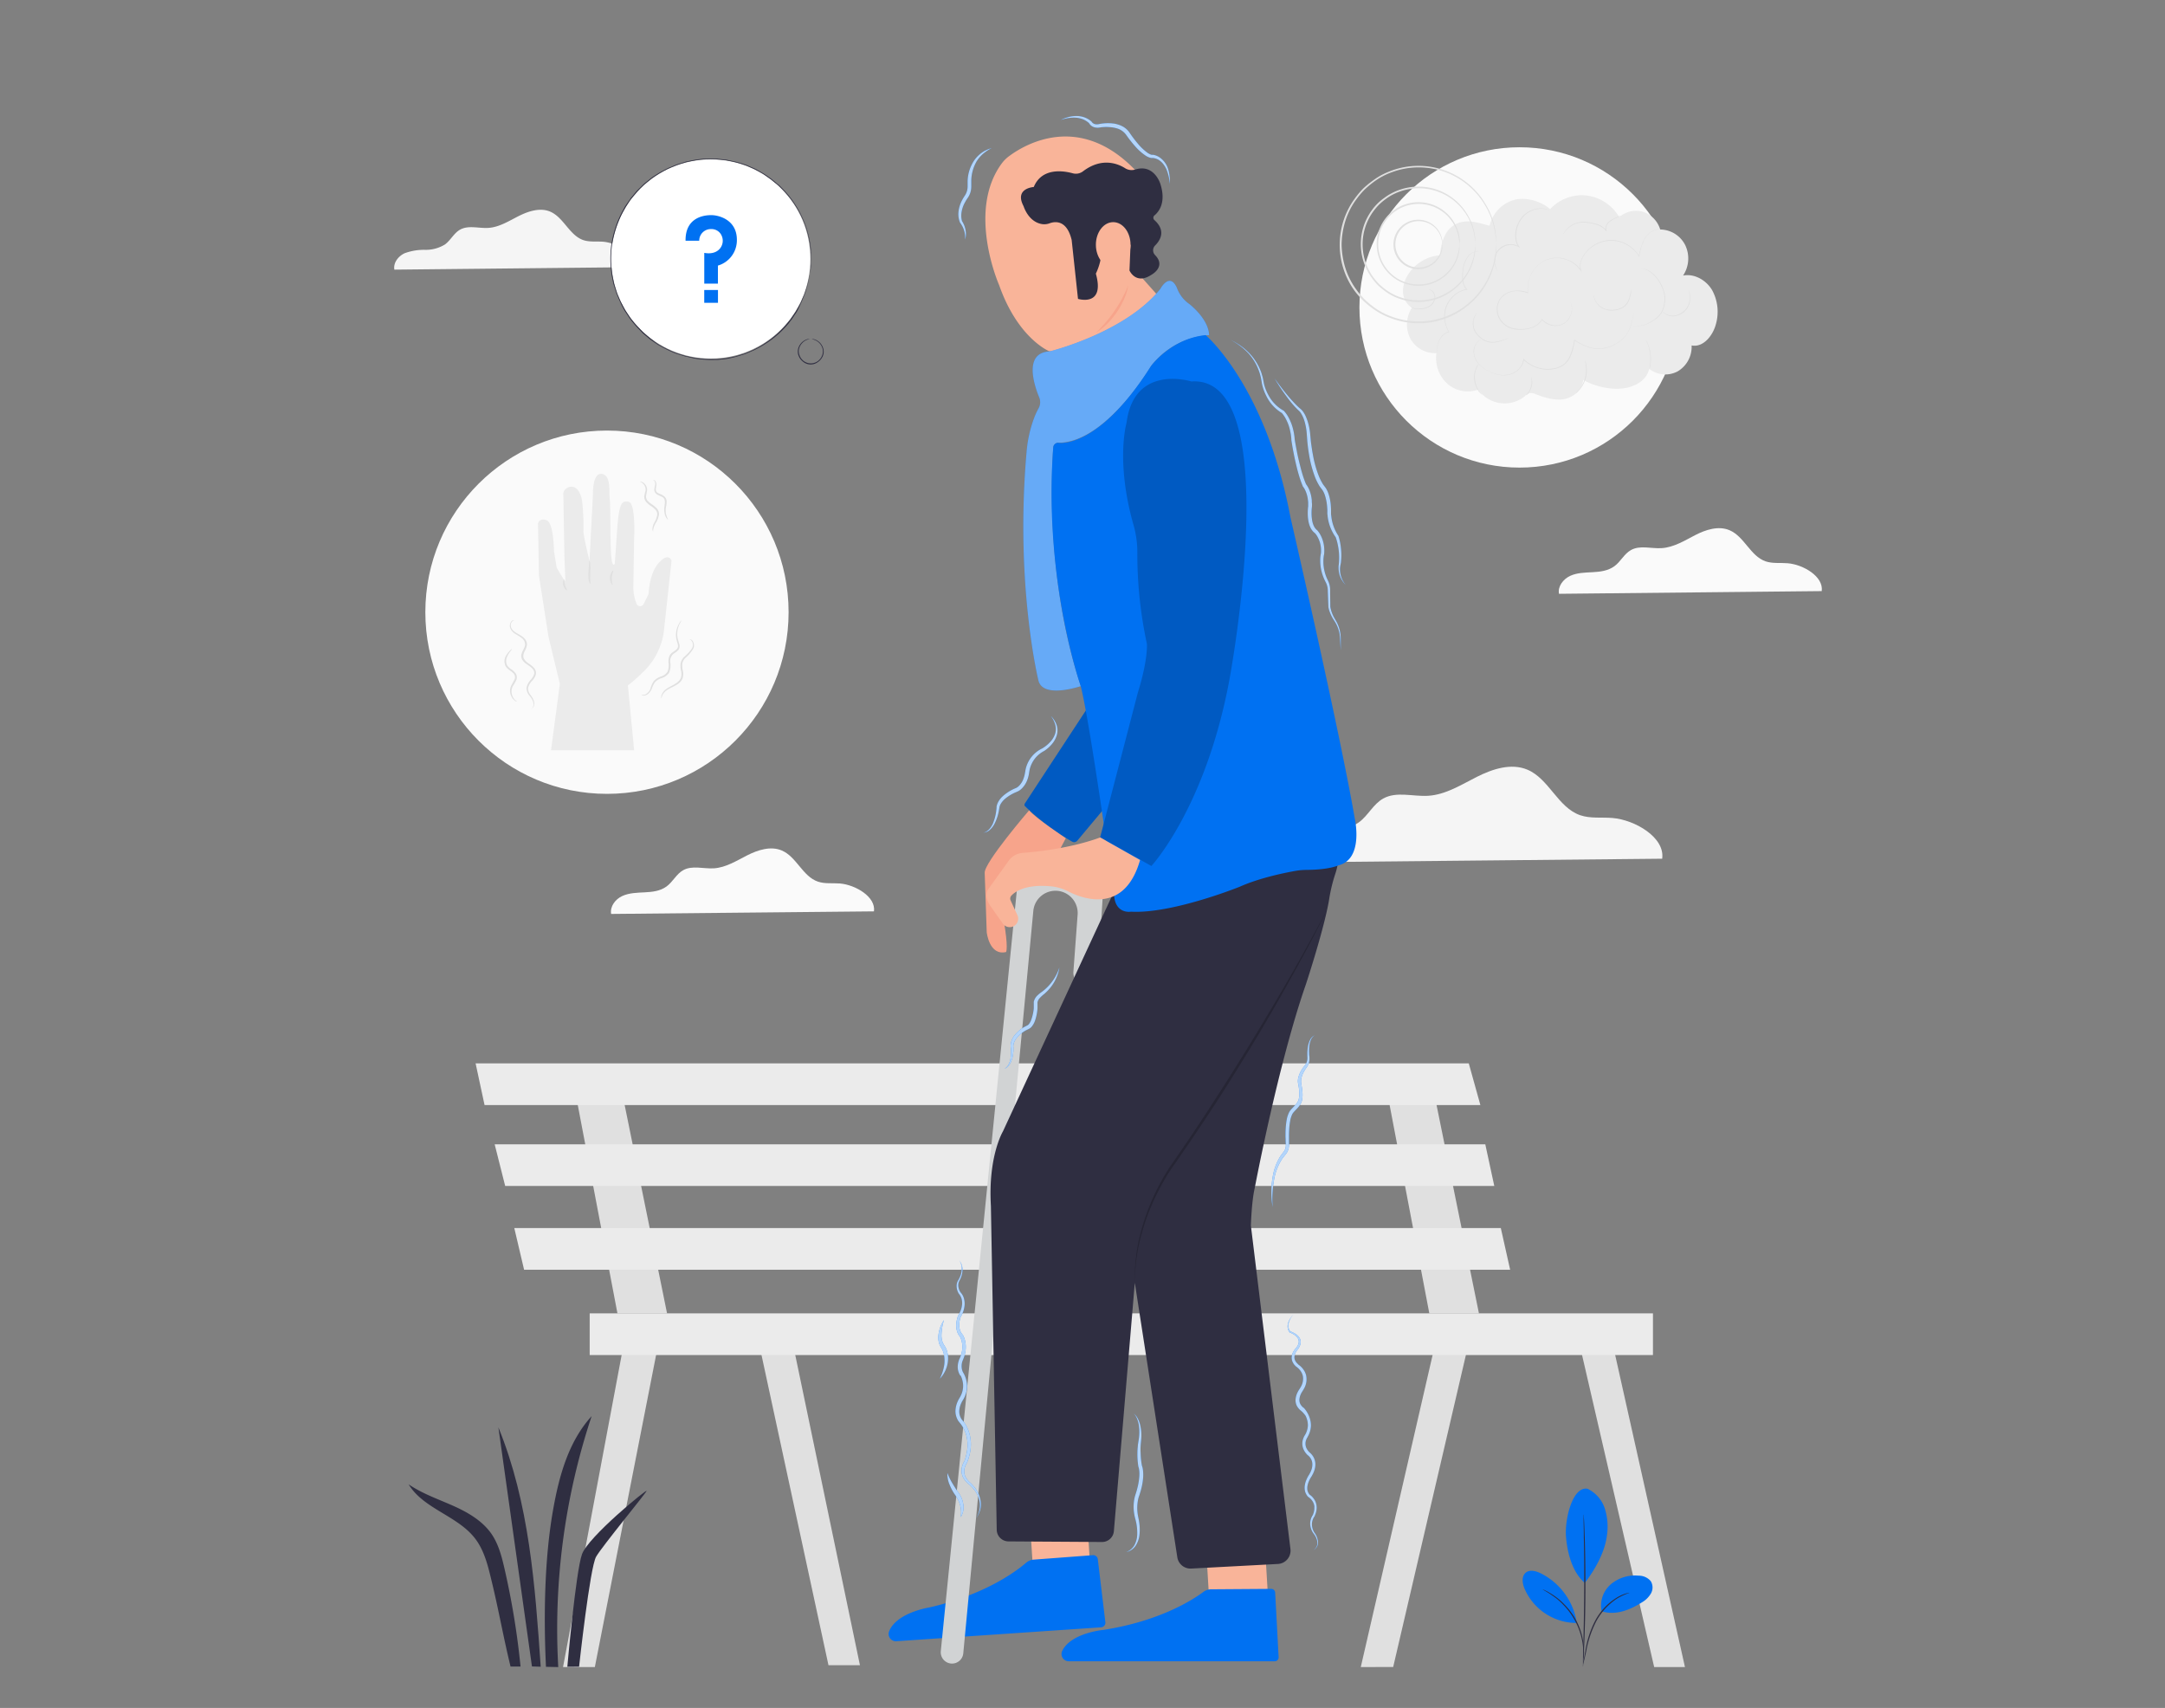  <!DOCTYPE svg PUBLIC "-//W3C//DTD SVG 1.1//EN" "http://www.w3.org/Graphics/SVG/1.1/DTD/svg11.dtd">
<svg id="aec688fc-8890-45bb-b23d-b8174a62518d" data-name="Layer 1" xmlns="http://www.w3.org/2000/svg" width="865.76" height="682.89" viewBox="0 0 865.76 682.89">
<rect x="0" y="0" width="865.76" height="682.89" fill="#808080" stroke="none"/>
<defs>
<style xmlns="http://www.w3.org/1999/xhtml">*, ::after, ::before { box-sizing: border-box; }
img, svg { vertical-align: middle; }
</style>
<style xmlns="http://www.w3.org/1999/xhtml">*, body, html { -webkit-font-smoothing: antialiased; }
img, svg { max-width: 100%; }
</style>
</defs>
<g id="b938020d-5b33-4537-92a1-686a25352471" data-name="freepik--background-complete--inject-287">
<polygon points="574.8 533.46 544.16 666.55 557.12 666.51 587.84 534.72 574.8 533.46" fill="#e0e0e0"/>
<polygon points="630.72 533.46 661.49 666.55 673.8 666.55 644.03 533.46 630.72 533.46" fill="#e0e0e0"/>
<polygon points="554.11 433.51 571.57 525.13 591.41 525.13 572.77 433.51 554.11 433.51" fill="#e0e0e0"/>
<polygon points="250.15 533.46 225.15 666.55 237.87 666.55 264 533.46 250.15 533.46" fill="#e0e0e0"/>
<polygon points="302.72 533.46 331.3 665.81 343.88 665.81 316.28 533.46 302.72 533.46" fill="#e0e0e0"/>
<polygon points="229.46 433.51 246.91 525.13 266.75 525.13 248.1 433.51 229.46 433.51" fill="#e0e0e0"/>
<polygon points="190.19 425.18 193.77 441.84 591.99 441.84 587.35 425.18 190.19 425.18" fill="#ebebeb"/>
<polygon points="197.81 457.53 202.02 474.19 597.55 474.19 593.95 457.53 197.81 457.53" fill="#ebebeb"/>
<polygon points="205.66 491.02 209.58 507.68 603.89 507.68 600.16 491.02 205.66 491.02" fill="#ebebeb"/>
<rect x="235.81" y="525.13" width="425.19" height="16.66" fill="#ebebeb"/>
<circle cx="607.66" cy="122.92" r="64.04" fill="#fafafa"/>
<path d="M595.63,90.26c-4.62-1.18-10.72-3.63-15.68.89-2.54,2.3-4,7.41-4.1,10.92a16.57,16.57,0,0,0-12.46,7.24,12.42,12.42,0,0,0-2.35,7.28,7.72,7.72,0,0,0,3.57,6.47,12.31,12.31,0,0,0-.64,12.29,11.2,11.2,0,0,0,10.46,5.83,13.81,13.81,0,0,0,4.39,12.29,12.48,12.48,0,0,0,12.29,2.31A12.88,12.88,0,0,0,609,159c.22-.15.43-.31.63-.47a5.13,5.13,0,0,1,2.22-1.37,4.07,4.07,0,0,1,2.22.44c3.61,1.36,7.46,2.63,11.27,2s7.48-3.7,7.75-7.7a28.51,28.51,0,0,0,13.54,3.55c5.46,0,11.7-2.5,12.86-8a10.41,10.41,0,0,0,11.36,1.05,11.38,11.38,0,0,0,5.61-10.38c4.59.91,8.5-3.85,9.72-8.55a18,18,0,0,0-1.57-13.65c-2.41-4-7.1-6.6-11.56-5.75A12.32,12.32,0,0,0,673.9,98a11.33,11.33,0,0,0-10-6.24A10.59,10.59,0,0,0,657,84.69a10,10,0,0,0-9.46,2.15,17.75,17.75,0,0,0-13.09-8.68,17.36,17.36,0,0,0-14.57,5.45c-3.68-3.29-10.3-5.08-14.9-3.52a14,14,0,0,0-9.31,10.15" fill="#ebebeb"/>
<path d="M591.62,100.49a5.11,5.11,0,0,0-4.6,2.24,11.24,11.24,0,0,0-1.92,5.66,14.94,14.94,0,0,0,0,3.66,6.27,6.27,0,0,0,1.54,3.57l.19.2h-.27a10.56,10.56,0,0,0-6.34,3.8,10.37,10.37,0,0,0-1.8,3.23,11.07,11.07,0,0,0-.61,3.51,11.4,11.4,0,0,0,1.66,6.24l.1.15h-.17a5.13,5.13,0,0,0-2.33,1.37,7.42,7.42,0,0,0-1.45,2,11.93,11.93,0,0,0-1,3.93c-.12,1.13-.14,2-.16,2.65v0c0-.62,0-1.52.09-2.74a11.9,11.9,0,0,1,1-4A7.64,7.64,0,0,1,577,133.9a5.45,5.45,0,0,1,2.43-1.37l-.08.2a11.75,11.75,0,0,1-1.23-9.93,11.1,11.1,0,0,1,1.85-3.33,11,11,0,0,1,6.53-3.9l-.08.25a6.46,6.46,0,0,1-1.61-3.73,14.94,14.94,0,0,1,.07-3.72,11,11,0,0,1,2-5.75,5.62,5.62,0,0,1,3.31-2.13A3.1,3.1,0,0,1,591.62,100.49Z" fill="#e0e0e0"/>
<path d="M603.15,135.24a5.07,5.07,0,0,1-.82.38c-.53.22-1.36.53-2.32.83a10.9,10.9,0,0,1-3.63.52,6.36,6.36,0,0,1-2.15-.45,7.43,7.43,0,0,1-2-1.21,8.48,8.48,0,0,1-2.84-3.54,6.77,6.77,0,0,1-.28-3.73,6.13,6.13,0,0,1,.95-2.32,3.62,3.62,0,0,1,.42-.53c.1-.12.17-.18.17-.17s-.19.26-.49.77a6.47,6.47,0,0,0-.85,2.29,6.85,6.85,0,0,0,.33,3.59,8.48,8.48,0,0,0,2.73,3.4,6.87,6.87,0,0,0,4,1.63,11.27,11.27,0,0,0,3.56-.45c1-.27,1.79-.55,2.34-.74A4.67,4.67,0,0,1,603.15,135.24Z" fill="#e0e0e0"/>
<path d="M653.29,124.93v.15l-.08.46a12.85,12.85,0,0,1-.31,1.81,26.14,26.14,0,0,1-.7,2.84,12.85,12.85,0,0,1-1.72,3.53A11.83,11.83,0,0,1,647,137a15.33,15.33,0,0,1-5.1,2.24,11.86,11.86,0,0,1-3,.3,14.36,14.36,0,0,1-3.18-.52,21.63,21.63,0,0,1-6.17-3l.22-.09a23.11,23.11,0,0,1-2,7.14,9.58,9.58,0,0,1-1.07,1.61,9.32,9.32,0,0,1-1.45,1.36,9.67,9.67,0,0,1-3.68,1.51,13.81,13.81,0,0,1-12.39-3.76l.32-.15a6.94,6.94,0,0,1-1.53,3.4,8.22,8.22,0,0,1-2.73,2.2,9.77,9.77,0,0,1-6.48.52,15.89,15.89,0,0,1-5.33-2.42,10.1,10.1,0,0,1-3.44-3.7,6.47,6.47,0,0,1-.64-2.1,5.92,5.92,0,0,1,0-2,6,6,0,0,1,1.36-2.73,3.94,3.94,0,0,1,1.55-1.13,2.77,2.77,0,0,1,.62-.19,1.41,1.41,0,0,0-.61.23,4,4,0,0,0-1.47,1.15,6,6,0,0,0-1.25,2.73,6.32,6.32,0,0,0,.62,4,9.79,9.79,0,0,0,3.29,3.68,15.63,15.63,0,0,0,5.26,2.37,9.56,9.56,0,0,0,6.3-.54,7.91,7.91,0,0,0,2.74-2.13,6.6,6.6,0,0,0,1.4-3.33v-.29l.21.21a13.58,13.58,0,0,0,12.14,3.67,9.61,9.61,0,0,0,3.55-1.46,7.85,7.85,0,0,0,1.36-1.28,10.23,10.23,0,0,0,1.05-1.57,23,23,0,0,0,2-7v-.23l.19.13a21.6,21.6,0,0,0,6.08,3,13.76,13.76,0,0,0,3.11.52,11,11,0,0,0,3-.29,14.7,14.7,0,0,0,5.12-2.17,12.14,12.14,0,0,0,3.43-3.23,12.93,12.93,0,0,0,1.68-3.49,24.71,24.71,0,0,0,.74-2.81c.17-.78.28-1.36.37-1.79l.09-.46Z" fill="#e0e0e0"/>
<path d="M656.06,107.3h.82l.62.15a9.29,9.29,0,0,1,3.47,1.9,14.17,14.17,0,0,1,3.55,4.74,17.88,17.88,0,0,1,1.17,3.34,7.87,7.87,0,0,1,.25,1.87,17.73,17.73,0,0,1-.17,1.93,10.75,10.75,0,0,1-1.17,3.62,9,9,0,0,1-2.35,2.63A14.53,14.53,0,0,1,657,130.1a13.34,13.34,0,0,1-3.93.4h0a15,15,0,0,0,3.88-.49,15.17,15.17,0,0,0,5.15-2.71,8.77,8.77,0,0,0,2.25-2.56,10.11,10.11,0,0,0,1.13-3.51,11.41,11.41,0,0,0-1.2-7,14.15,14.15,0,0,0-3.44-4.7,9.82,9.82,0,0,0-3.37-2l-.59-.18-.44-.08A1.55,1.55,0,0,1,656.06,107.3Z" fill="#e0e0e0"/>
<path d="M675.19,116.09a3,3,0,0,1,.33.67,6.67,6.67,0,0,1,.41,2,7.89,7.89,0,0,1-.45,3,7,7,0,0,1-2.13,3.05,7.38,7.38,0,0,1-1.65,1,6.83,6.83,0,0,1-1.71.55,5.48,5.48,0,0,1-3-.24,5.28,5.28,0,0,1-1.71-1.12,3.47,3.47,0,0,1-.35-.43c-.09-.09-.13-.15-.11-.16s.19.18.54.49a5.22,5.22,0,0,0,4.58,1.19,6.34,6.34,0,0,0,1.64-.55,7.8,7.8,0,0,0,1.58-1,6.94,6.94,0,0,0,2.06-2.92,8.09,8.09,0,0,0,.51-2.92A10.51,10.51,0,0,0,675.19,116.09Z" fill="#e0e0e0"/>
<path d="M664.82,91.94a9.55,9.55,0,0,0-1.07-.18,5,5,0,0,0-1.28.08,6.65,6.65,0,0,0-1.68.62,8.13,8.13,0,0,0-3.35,3.59,23.85,23.85,0,0,0-1.9,6.47v.23l-.13-.2a13.53,13.53,0,0,0-4.82-4.6,12.55,12.55,0,0,0-7.36-1.64,13.18,13.18,0,0,0-7.77,3.41,11.25,11.25,0,0,0-2.73,3.65,6.52,6.52,0,0,0-.48,4.61l.26.88-.51-.75a11.8,11.8,0,0,0-8.64-4.89H622a10.82,10.82,0,0,0-3.94.88,11.2,11.2,0,0,0-2.34,1.37,12.53,12.53,0,0,0-2,2,13.41,13.41,0,0,0-2.29,4.5,12.53,12.53,0,0,0-.36,5v.23h-.23a12.1,12.1,0,0,0-5.46-.74,7.94,7.94,0,0,0-4.82,2.49,6.94,6.94,0,0,0-1.7,5,7.58,7.58,0,0,0,1.91,4.69,8.26,8.26,0,0,0,4.1,2.52,14,14,0,0,0,4.6.35,11.86,11.86,0,0,0,4.17-1.13,6.85,6.85,0,0,0,2.91-2.73l.06-.14.1.11a7.23,7.23,0,0,0,3.59,2.2,7,7,0,0,0,3.74,0,6.06,6.06,0,0,0,2.73-1.76,7.09,7.09,0,0,0,1.37-2.42,6.74,6.74,0,0,0,.23-3.85,9.2,9.2,0,0,0-.44-1.28s0,.09.16.31a4.37,4.37,0,0,1,.34,1,7,7,0,0,1-.18,3.89,7.19,7.19,0,0,1-1.37,2.48,6.05,6.05,0,0,1-2.81,1.82,7.06,7.06,0,0,1-3.84.08,7.59,7.59,0,0,1-3.7-2.24h.17a6.87,6.87,0,0,1-3,2.73,11.83,11.83,0,0,1-4.24,1.18,13.4,13.4,0,0,1-4.68-.26,8.47,8.47,0,0,1-4.23-2.58,7.81,7.81,0,0,1-2-4.89,7.22,7.22,0,0,1,1.76-5.18,8.18,8.18,0,0,1,5.07-2.59,12.19,12.19,0,0,1,5.77.67l-.19.16a13.14,13.14,0,0,1,.37-5.07,13.89,13.89,0,0,1,2.35-4.61,13.57,13.57,0,0,1,2-2,11.35,11.35,0,0,1,2.41-1.45,10.15,10.15,0,0,1,2.64-.78,10.58,10.58,0,0,1,1.37-.13h1.37a12.08,12.08,0,0,1,8.84,5l-.25.12a6.77,6.77,0,0,1,.49-4.8,11.22,11.22,0,0,1,2.73-3.74A13.43,13.43,0,0,1,643.15,96a12.59,12.59,0,0,1,7.49,1.69,13.57,13.57,0,0,1,4.88,4.7h-.18a24.55,24.55,0,0,1,2-6.43,8.11,8.11,0,0,1,3.44-3.61,6.33,6.33,0,0,1,1.69-.61,5.24,5.24,0,0,1,1.37,0,2.69,2.69,0,0,1,.79.15Z" fill="#e0e0e0"/>
<path d="M652.38,115.78a7.34,7.34,0,0,1-.1.93,14.86,14.86,0,0,1-.52,2.47,6.88,6.88,0,0,1-1.88,3.22,7.73,7.73,0,0,1-4.19,1.71,8.38,8.38,0,0,1-4.48-.64,6.85,6.85,0,0,1-2.84-2.41,6.15,6.15,0,0,1-1-2.33,3.14,3.14,0,0,1-.07-.68,1,1,0,0,1,0-.25,7.17,7.17,0,0,1,.18.9,6.53,6.53,0,0,0,1,2.24,6.81,6.81,0,0,0,2.74,2.28,8.2,8.2,0,0,0,4.32.58,7.66,7.66,0,0,0,4.1-1.6,7.14,7.14,0,0,0,1.87-3.09,20.52,20.52,0,0,0,.6-2.43A4.53,4.53,0,0,1,652.38,115.78Z" fill="#e0e0e0"/>
<path d="M648.48,86.18l-.65.28c-.42.19-1.05.47-1.82.85a11.16,11.16,0,0,0-2.56,1.61,3.38,3.38,0,0,0-1,1.5,2.55,2.55,0,0,0,.11,1.9l-.23.15a7.83,7.83,0,0,0-4.27-2.73A17.29,17.29,0,0,0,632.4,89,8.76,8.76,0,0,0,628,90.57a10.17,10.17,0,0,0-2.28,2.21c-.45.62-.64,1-.67,1a2.55,2.55,0,0,1,.13-.29,8,8,0,0,1,.45-.76,9.27,9.27,0,0,1,6.7-4,13.2,13.2,0,0,1,2.81.11,18.61,18.61,0,0,1,3,.6,7.9,7.9,0,0,1,4.42,2.83l-.23.15a2.74,2.74,0,0,1-.12-2.12,3.65,3.65,0,0,1,1.08-1.6,10.82,10.82,0,0,1,2.65-1.6c.77-.35,1.36-.6,1.84-.76A3.4,3.4,0,0,1,648.48,86.18Z" fill="#e0e0e0"/>
<path d="M598.94,108.43a4.85,4.85,0,0,1-.72-1.17,7,7,0,0,1-.59-3.76,7.63,7.63,0,0,1,.78-2.55,6.06,6.06,0,0,1,2.09-2.32,6.67,6.67,0,0,1,3.24-1,6.2,6.2,0,0,1,3.59.88l-.21.21A7.62,7.62,0,0,1,606,95.42a11.64,11.64,0,0,1,2.1-8,9.88,9.88,0,0,1,5.56-3.79,9.47,9.47,0,0,1,4.52-.11,6.91,6.91,0,0,1,1.17.37,1.59,1.59,0,0,1,.4.18,10.52,10.52,0,0,0-1.6-.43,9.28,9.28,0,0,0-4.44.21,9.67,9.67,0,0,0-5.32,3.81,11.41,11.41,0,0,0-2,7.81,7,7,0,0,0,1.12,3.12l.38.58-.59-.36a5.9,5.9,0,0,0-3.41-.84,6.36,6.36,0,0,0-3.11,1,6,6,0,0,0-2.12,2.14,7.19,7.19,0,0,0-.3,6.16A10.81,10.81,0,0,0,598.94,108.43Z" fill="#e0e0e0"/>
<path d="M571.46,115.7h.16a1.25,1.25,0,0,1,.46.15,2.88,2.88,0,0,1,1.37,1.23,3.61,3.61,0,0,1,.35,2.73,4.82,4.82,0,0,1-1.89,2.65,6.88,6.88,0,0,1-3.06,1.09,9.72,9.72,0,0,1-2.64,0,4.09,4.09,0,0,1-1.68-.6c-.34-.25-.49-.44-.47-.45a4.63,4.63,0,0,0,2.18.84,10,10,0,0,0,2.57-.08,6.56,6.56,0,0,0,2.92-1.05,4.51,4.51,0,0,0,1.8-2.48,3.39,3.39,0,0,0-.27-2.48,3.12,3.12,0,0,0-1.18-1.24C571.67,115.77,571.44,115.73,571.46,115.7Z" fill="#e0e0e0"/>
<path d="M592.68,157.78a1.9,1.9,0,0,1-.44-.3,7.87,7.87,0,0,1-1-1.1,9.65,9.65,0,0,1-1.71-4.5,9.25,9.25,0,0,1,.08-2.73,8.29,8.29,0,0,1,.67-2.1,4,4,0,0,1,1.09-1.67s-.09.17-.27.45a8.91,8.91,0,0,0-.63,1.37,9.08,9.08,0,0,0-.59,2.05,9.58,9.58,0,0,0,0,2.62,10.29,10.29,0,0,0,1.59,4.44A13.9,13.9,0,0,0,592.68,157.78Z" fill="#e0e0e0"/>
<path d="M612.24,150.66a2.89,2.89,0,0,1,.37,1.14,6.79,6.79,0,0,1-1.49,5.46,2.74,2.74,0,0,1-.88.78,9,9,0,0,1,.72-.91,7.66,7.66,0,0,0,1.48-5.25A11.72,11.72,0,0,0,612.24,150.66Z" fill="#e0e0e0"/>
<path d="M633.74,143.87a2.94,2.94,0,0,1,.23.53,9.18,9.18,0,0,1,.4,1.54,11.81,11.81,0,0,1-2.74,9.9A9.12,9.12,0,0,1,630.5,157c-.3.23-.46.36-.48.33a20.39,20.39,0,0,0,1.45-1.59,12.47,12.47,0,0,0,2.35-4.56,13.15,13.15,0,0,0,.3-5.15C634,144.66,633.68,143.88,633.74,143.87Z" fill="#e0e0e0"/>
<path d="M658.13,135.85a3.55,3.55,0,0,1,.25.4,9.52,9.52,0,0,1,.58,1.15,16.17,16.17,0,0,1,1.09,4.09,16,16,0,0,1,0,4.26,10.42,10.42,0,0,1-.26,1.26,1.83,1.83,0,0,1-.15.45,14.33,14.33,0,0,1,.21-1.73,19.66,19.66,0,0,0,0-4.2,18.52,18.52,0,0,0-1-4.09A9.34,9.34,0,0,1,658.13,135.85Z" fill="#e0e0e0"/>
<path d="M590,97.66a33.52,33.52,0,0,0-.85-5.46,21.71,21.71,0,0,0-2.52-6,22.49,22.49,0,0,0-27-9.56,21.39,21.39,0,0,0-5.66,3.06,25.16,25.16,0,0,0-2.54,2.16,27.12,27.12,0,0,0-2.2,2.59,22.34,22.34,0,0,0,0,26.47,25.94,25.94,0,0,0,2.2,2.59,22.81,22.81,0,0,0,2.54,2.16,20.69,20.69,0,0,0,5.66,3.06,22.53,22.53,0,0,0,27-9.56,21.78,21.78,0,0,0,2.52-6,33.81,33.81,0,0,0,.85-5.47,1.15,1.15,0,0,1,0,.37v1.1a11.34,11.34,0,0,1-.14,1.74,17.46,17.46,0,0,1-.43,2.38,21.47,21.47,0,0,1-2.46,6.13,22.87,22.87,0,0,1-27.56,9.94,21,21,0,0,1-5.84-3.18,25.29,25.29,0,0,1-2.62-2.21,25.67,25.67,0,0,1-2.27-2.73,22.94,22.94,0,0,1,0-27.31,20.49,20.49,0,0,1,4.89-4.81A21.93,21.93,0,0,1,559.37,76a23.11,23.11,0,0,1,12.11-1A22.88,22.88,0,0,1,586.93,86a21.41,21.41,0,0,1,2.46,6.12,17.32,17.32,0,0,1,.43,2.37,11.73,11.73,0,0,1,.14,1.77V97.3A1.09,1.09,0,0,1,590,97.66Z" fill="#e0e0e0"/>
<path d="M598.34,97.74a2.74,2.74,0,0,1-.07-.5l-.1-1.48-.07-1.08a13.12,13.12,0,0,0-.21-1.36,23.1,23.1,0,0,0-.65-3.21,30.25,30.25,0,0,0-3.47-8.2,30.81,30.81,0,0,0-37-13.12A28,28,0,0,0,549,73a36.84,36.84,0,0,0-3.5,3,31.92,31.92,0,0,0-3,3.56,29.09,29.09,0,0,0-4.4,8.47,33,33,0,0,0-1.6,9.71,33.45,33.45,0,0,0,1.59,9.71,29.89,29.89,0,0,0,4.39,8.46,35.72,35.72,0,0,0,3,3.58,35.32,35.32,0,0,0,3.5,3,27.49,27.49,0,0,0,7.78,4.19,30.9,30.9,0,0,0,37-13.12,30.05,30.05,0,0,0,3.47-8.19,23.4,23.4,0,0,0,.65-3.21c.07-.46.17-.9.21-1.3s0-.75.07-1.08c0-.61.08-1.1.1-1.47a3,3,0,0,1,.07-.51,2.18,2.18,0,0,1,0,.51v2.58c0,.41-.11.83-.17,1.37a19.18,19.18,0,0,1-.61,3.25,29.31,29.31,0,0,1-3.38,8.35,30.6,30.6,0,0,1-7.91,8.93,30.93,30.93,0,0,1-13.18,5.93,31.33,31.33,0,0,1-16.5-1.37,29,29,0,0,1-8-4.26,33.23,33.23,0,0,1-3.57-3,34.82,34.82,0,0,1-3.16-3.59,30.85,30.85,0,0,1-4.5-8.67,31.46,31.46,0,0,1,0-19.9,30.62,30.62,0,0,1,4.51-8.67A35.39,35.39,0,0,1,545,75.51a34.53,34.53,0,0,1,3.58-3A32.74,32.74,0,0,1,552.42,70a33.23,33.23,0,0,1,4.1-1.79,31.14,31.14,0,0,1,37.59,13.5A29.33,29.33,0,0,1,597.5,90a20,20,0,0,1,.6,3.25c.07.47.13.9.17,1.37a8,8,0,0,1,0,1.1v1.48A1.88,1.88,0,0,1,598.34,97.74Z" fill="#e0e0e0"/>
<path d="M583.65,97.66a29.36,29.36,0,0,0-.66-4,16.2,16.2,0,0,0-19.76-11.62c-.51.13-1,.29-1.51.47a15.89,15.89,0,0,0-4.1,2.2,15.28,15.28,0,0,0-3.38,3.43,16,16,0,0,0,0,19,15.44,15.44,0,0,0,3.38,3.42,15.89,15.89,0,0,0,4.1,2.2A16.25,16.25,0,0,0,582.53,103c.17-.46.31-.93.44-1.4a27.85,27.85,0,0,0,.65-4,4.61,4.61,0,0,1,0,1,7.79,7.79,0,0,1,0,1.28,9.82,9.82,0,0,1-.3,1.72,16.58,16.58,0,0,1-12.95,12.38,16.71,16.71,0,1,1,0-32.83,16.58,16.58,0,0,1,13,12.37,10.16,10.16,0,0,1,.3,1.72,6.79,6.79,0,0,1,.09,1.27A5.16,5.16,0,0,1,583.65,97.66Z" fill="#e0e0e0"/>
<path d="M576.82,97.66a18.47,18.47,0,0,0-.43-2.31A9.39,9.39,0,0,0,564.07,89a9.27,9.27,0,0,0,0,17.4,9.42,9.42,0,0,0,4.88.43,9.22,9.22,0,0,0,3.93-1.7,9.58,9.58,0,0,0,3.5-5.1c.39-1.44.35-2.3.43-2.3a1.57,1.57,0,0,1,0,.61,7.42,7.42,0,0,1-.2,1.76,9.54,9.54,0,0,1-3.47,5.46,9.88,9.88,0,1,1-.23-15.82l.23.18a9.54,9.54,0,0,1,3.47,5.46,7.48,7.48,0,0,1,.2,1.76A1.75,1.75,0,0,1,576.82,97.66Z" fill="#e0e0e0"/>
<circle cx="242.72" cy="244.78" r="72.63" fill="#fafafa"/>
<path d="M251.09,274.06a67.66,67.66,0,0,0,7.12-6.42,27.18,27.18,0,0,0,7.33-15.81l3-27.68s-1.12-3.65-5.25,1.08c-3.77,4.32-3.92,12.29-3.92,12.29l-2,4a1.56,1.56,0,0,1-2.07.7,1.6,1.6,0,0,1-.75-.81h0a17.89,17.89,0,0,1-1.28-6.94l.3-18.81s.77-14.41-2.14-15-3.94.42-4.73,12.4c-.45,6.93-.86,12.29-.86,12.29s-.86,2.07-1.36-2.59c-.56-5.17-.26-20.55-.66-23.28s.71-9.49-3.18-10S237.1,198,237.1,198l-1.37,26.23s-2.39-9.67-2.42-11.73a90,90,0,0,0-.5-11.95c-.52-3.59-2.1-5.73-3.85-5.91a3.27,3.27,0,0,0-3.69,2.5l.42,24.89.39,10.23c0,.74-3.47-5.3-3.47-5.3l-1.07-6.58S221.43,209,218.59,208s-3.45,1.21-3.45,1.21l.38,20.92,3.81,24.44,4.55,18.86L220.34,300h33.25Z" fill="#ebebeb"/>
<path d="M244.92,233.81c-.14.14-1.09-1.11-1-2.93s1.22-2.95,1.37-2.8-.55,1.26-.63,2.84S245.15,233.81,244.92,233.81Z" fill="#e0e0e0"/>
<path d="M236.11,233.46a2.38,2.38,0,0,1-.64-1.26,13.6,13.6,0,0,1-.16-3.31c.07-1.29.17-2.44.23-3.25s0-1.37.15-1.37.3.49.35,1.37a22.58,22.58,0,0,1,0,3.29c0,1.27-.09,2.4,0,3.22S236.21,233.39,236.11,233.46Z" fill="#e0e0e0"/>
<path d="M226.73,236c-.11.16-1.09-.54-1.46-1.9s.1-2.46.27-2.39.09,1.05.41,2.2S226.88,235.85,226.73,236Z" fill="#e0e0e0"/>
<path d="M212.28,283.53a1.94,1.94,0,0,0,1-1.25,3.58,3.58,0,0,0-.15-1.89,8,8,0,0,0-1.36-2.18,4.92,4.92,0,0,1-1.23-3.12,6.28,6.28,0,0,1,1.79-3.37c.79-1,1.62-2.16,1.2-3.37s-1.75-2-3-2.86a5.92,5.92,0,0,1-1.64-1.63,3,3,0,0,1-.34-2.34c.41-1.49,1.36-2.57,1.44-3.75a3.36,3.36,0,0,0-1.58-2.83c-.87-.68-1.87-1.15-2.73-1.75A4.36,4.36,0,0,1,204,251a2.91,2.91,0,0,1,.17-2.07,1.83,1.83,0,0,1,.94-.92.94.94,0,0,1,.47,0,1.9,1.9,0,0,0-1.17,1.08,2.8,2.8,0,0,0,0,1.85,4.11,4.11,0,0,0,1.66,1.84c.79.55,1.79,1,2.73,1.69a5.37,5.37,0,0,1,1.36,1.37,3,3,0,0,1,.55,2c-.12,1.47-1.11,2.59-1.37,3.86a2.33,2.33,0,0,0,.28,1.82A5.38,5.38,0,0,0,211,265c1.14.87,2.62,1.61,3.2,3.19a3.06,3.06,0,0,1-.21,2.28,8.37,8.37,0,0,1-1.16,1.72,6.11,6.11,0,0,0-1.71,3,4.63,4.63,0,0,0,1.06,2.73,8.09,8.09,0,0,1,1.29,2.29,3.68,3.68,0,0,1,0,2.08,1.74,1.74,0,0,1-.8,1A.82.82,0,0,1,212.28,283.53Z" fill="#e0e0e0"/>
<path d="M206.69,280.54a1.86,1.86,0,0,1-.89-.46,4.61,4.61,0,0,1-1.56-2.25,4.84,4.84,0,0,1,.4-4.1c.35-.68.8-1.37,1.09-2a2.17,2.17,0,0,0-.08-2.08c-.83-1.28-2.65-1.84-3.48-3.33a4.44,4.44,0,0,1,.15-4.1,9.47,9.47,0,0,1,1.63-2.1c.46-.45.73-.68.77-.64a3.19,3.19,0,0,1-.55.82,11.61,11.61,0,0,0-1.36,2.21,4.07,4.07,0,0,0,0,3.54,5.51,5.51,0,0,0,1.57,1.51,6.92,6.92,0,0,1,1.88,1.78,2.88,2.88,0,0,1,.13,2.73,19.87,19.87,0,0,1-1.17,2.06,4.46,4.46,0,0,0-.49,3.58,5.12,5.12,0,0,0,1.26,2.2A3.19,3.19,0,0,1,206.69,280.54Z" fill="#e0e0e0"/>
<path d="M261.13,212.43a1.59,1.59,0,0,1-.22-.93,5.78,5.78,0,0,1,.72-2.5,8.81,8.81,0,0,0,1.21-3.37,2.78,2.78,0,0,0-.7-1.8,10.27,10.27,0,0,0-1.76-1.46,10.35,10.35,0,0,1-1.9-1.59,3.27,3.27,0,0,1-.85-2.25,12.77,12.77,0,0,1,.44-2,3.1,3.1,0,0,0,0-1.6A3.34,3.34,0,0,0,256.7,193c-.47-.33-.8-.4-.79-.45s.37,0,.93.2a3.45,3.45,0,0,1,1.84,3.85,17.8,17.8,0,0,0-.35,1.91,2.68,2.68,0,0,0,.72,1.79,10.75,10.75,0,0,0,1.78,1.45,10.27,10.27,0,0,1,1.88,1.6,3.35,3.35,0,0,1,.82,2.26,8.5,8.5,0,0,1-1.36,3.6,6.9,6.9,0,0,0-.89,2.28C261.12,212.09,261.2,212.42,261.13,212.43Z" fill="#e0e0e0"/>
<path d="M267.18,207.87a4.2,4.2,0,0,1-1.37-2.44,7.11,7.11,0,0,1-.08-3.08c.14-1.09.38-2.4-.37-3.22s-2.17-.91-3.11-1.86a2.1,2.1,0,0,1-.59-1.7,10.7,10.7,0,0,1,.27-1.37,2.39,2.39,0,0,0-.17-1.8c-.25-.36-.54-.41-.51-.47s.33-.09.73.29a2.61,2.61,0,0,1,.45,2.08c-.11.83-.44,1.9.28,2.55s2.08.75,3.17,1.84a2.88,2.88,0,0,1,.7,2,11.15,11.15,0,0,1-.21,1.82,7.49,7.49,0,0,0-.07,2.87A18.19,18.19,0,0,0,267.18,207.87Z" fill="#e0e0e0"/>
<path d="M272.53,248a9.75,9.75,0,0,1-.71,1.36,9.44,9.44,0,0,0-1,3.83,8.16,8.16,0,0,0,.34,2.73c.12.46.33,1,.46,1.5a2.87,2.87,0,0,1,0,1.83c-.54,1.28-1.87,1.71-2.66,2.5a4,4,0,0,0-.9,3.29,7.5,7.5,0,0,1-.49,3.92,5.61,5.61,0,0,1-3,2.17,6.39,6.39,0,0,0-2.59,1.57,9.58,9.58,0,0,0-1.25,2.42,5.43,5.43,0,0,1-1.23,2,3.3,3.3,0,0,1-1.57.92,1.35,1.35,0,0,1-1.47-.36,2.18,2.18,0,0,0,1.36.08,4.09,4.09,0,0,0,2.41-2.86,9,9,0,0,1,1.24-2.6,6.86,6.86,0,0,1,2.81-1.8,4.92,4.92,0,0,0,2.65-1.91,7,7,0,0,0,.4-3.57,7.63,7.63,0,0,1,.12-2,3.43,3.43,0,0,1,1-1.79c1-.88,2.17-1.36,2.54-2.23s-.13-1.94-.38-2.93a8.47,8.47,0,0,1-.26-2.88,8.69,8.69,0,0,1,1.24-3.93A3.9,3.9,0,0,1,272.53,248Z" fill="#e0e0e0"/>
<path d="M275.78,255.55a1.67,1.67,0,0,1,1.07.56,3.14,3.14,0,0,1,.38,3.24,14.57,14.57,0,0,1-3.11,3.66,4.65,4.65,0,0,0-1.26,2.27,8.86,8.86,0,0,0,.2,2.86,5.66,5.66,0,0,1-.13,3.16,5.21,5.21,0,0,1-1.94,2.24c-1.54,1-3.09,1.54-4.17,2.32a5.22,5.22,0,0,0-2,2.25c-.28.67-.24,1.11-.31,1.11a1.89,1.89,0,0,1,0-1.2,5.15,5.15,0,0,1,2-2.57c1.1-.87,2.73-1.43,4.09-2.44a4.65,4.65,0,0,0,1.68-2,5.17,5.17,0,0,0,.08-2.73,8.84,8.84,0,0,1-.19-3.12,5.24,5.24,0,0,1,1.46-2.56,15.73,15.73,0,0,0,3.13-3.44,2.81,2.81,0,0,0-.14-2.84C276.2,255.66,275.74,255.66,275.78,255.55Z" fill="#e0e0e0"/>
<path d="M728.49,236.34c.81-5.84-7.43-10.65-13.65-11.14-3-.25-6,.2-8.83-.77-6.06-2.11-8.48-9.94-14.4-12.44-4.43-1.87-9.56-.2-13.79,2s-8.54,4.87-13.33,5.17c-4.1.28-8.69-1.27-12.29.77-2.73,1.51-4.1,4.64-6.65,6.48s-5.64,2.2-8.69,2.37-6.18.19-8.94,1.46-5.07,4.19-4.49,7.18Z" fill="#fafafa"/>
<path d="M349.49,364.39c.81-5.84-7.44-10.64-13.65-11.15-3-.23-6,.22-8.82-.76-6.07-2.1-8.5-9.94-14.41-12.44-4.43-1.86-9.56-.21-13.81,1.95s-8.52,4.88-13.31,5.19c-4.1.26-8.7-1.28-12.29.75-2.73,1.52-4.1,4.64-6.65,6.5s-5.64,2.19-8.68,2.35-6.19.19-9,1.46-5,4.19-4.48,7.18Z" fill="#fafafa"/>
<path d="M664.69,343.34c1.18-8.53-10.92-15.56-19.93-16.29-4.33-.35-8.81.3-12.91-1.12-8.86-3.08-12.41-14.54-21.05-18.19-6.48-2.73-13.92-.3-20.19,2.86s-12.46,7.13-19.47,7.58c-6.1.38-12.71-1.87-18,1.1-4,2.21-6.05,6.83-9.71,9.49s-8.26,3.21-12.7,3.44-9,.29-13.09,2.15-7.4,6.13-6.56,10.5Z" fill="#f5f5f5"/>
<path d="M253.61,106.82c.73-5.32-6.83-9.71-12.44-10.17-2.74-.21-5.47.2-8-.68C227.66,94,225.38,86.89,220,84.61c-4-1.7-8.69-.18-12.59,1.78s-7.77,4.46-12.14,4.73c-3.81.24-7.94-1.16-11.27.69-2.47,1.37-3.77,4.24-6.05,5.92A14.49,14.49,0,0,1,170,99.89a22.41,22.41,0,0,0-8.19,1.36c-2.53,1.16-4.61,3.84-4.1,6.56Z" fill="#f5f5f5"/>
</g>
<g id="f291d0e9-e3a9-4818-9bfa-43dd52e2d7f6" data-name="freepik--Plants--inject-287">
<path d="M199.3,570.7q6.7,47.79,13.42,95.59l3.5.12C214,633.91,211.62,600.84,199.3,570.7Z" fill="#2f2e41" data-secondary="true"/>
<path d="M236.59,566.22c-9.42,10.34-13.15,24.42-15.53,38.11-3.37,19.45-3.68,42.4-2.73,62.11l4.91.11A269.75,269.75,0,0,1,236.59,566.22Z" fill="#2f2e41" data-secondary="true"/>
<path d="M201.76,627.27c-1.08-4.73-2.31-9.55-5-13.65-3.65-5.46-9.56-8.89-15.6-11.58s-12.29-4.83-17.75-8.55c6,9.9,19.74,12.54,26.72,21.85,3.47,4.62,4.92,10.39,6.27,16,3,12.22,4.79,22.8,7.76,35h4A313,313,0,0,0,201.76,627.27Z" fill="#2f2e41" data-secondary="true"/>
<path d="M226.87,666.44s3.37-38,5.86-45,26.06-26.23,25.83-25.33-17.67,22-20.17,26.29-6.82,44-6.82,44Z" fill="#2f2e41" data-secondary="true"/>
<path d="M634.82,595.25a13.35,13.35,0,0,1,6.89,7.81,23.76,23.76,0,0,1,.92,10.59c-.78,6.82-4.69,13.79-8.88,19.26-5.78-5-7.11-13.84-7.51-18.33-.61-7.13,2.58-20.38,8.58-19.33" fill="#0071f2" data-primary="true"/>
<path d="M640.47,644.25a11.33,11.33,0,0,1,3.66-10.79A15.05,15.05,0,0,1,655.24,630a6.3,6.3,0,0,1,4.88,2.19,4.85,4.85,0,0,1,.08,4.91,9.87,9.87,0,0,1-3.64,3.59c-5,3.14-10.44,5.26-16.09,3.57" fill="#0071f2" data-primary="true"/>
<path d="M633.05,665.32a9.07,9.07,0,0,1,.21-1.37c.18-1,.42-2.28.7-3.81A39.68,39.68,0,0,1,637.89,648a24.21,24.21,0,0,1,8.74-9.28,16.69,16.69,0,0,1,3.56-1.59c.44-.13.79-.19,1-.26a.57.57,0,0,1,.36,0,26.27,26.27,0,0,0-4.76,2.19,25.08,25.08,0,0,0-8.49,9.23,42.76,42.76,0,0,0-4,12c-.35,1.6-.64,2.88-.86,3.78A8.37,8.37,0,0,1,633.05,665.32Z" fill="#2f2e41" data-secondary="true"/>
<path d="M633.27,605.56a2.62,2.62,0,0,1,.07.62c0,.46.07,1.05.11,1.77.08,1.53.16,3.76.26,6.5.18,5.46.31,13.11.29,21.51s-.25,16-.48,21.49c-.11,2.73-.22,5-.32,6.5a16.77,16.77,0,0,1-.12,1.78,2.54,2.54,0,0,1-.07.61,2.08,2.08,0,0,1,0-.61V664c0-1.6.1-3.81.15-6.51.14-5.46.29-13.1.33-21.49s0-16-.14-21.48c0-2.73-.08-4.92-.09-6.52v-1.77A3.21,3.21,0,0,1,633.27,605.56Z" fill="#2f2e41" data-secondary="true"/>
<path d="M630.47,648.43A26.58,26.58,0,0,0,616,629c-1.92-.93-4.45-1.53-6-.09s-1.25,4-.47,6a22.67,22.67,0,0,0,20.87,14" fill="#0071f2" data-primary="true"/>
<path d="M616.91,635.48a7.56,7.56,0,0,1,1.23.55,10.67,10.67,0,0,1,1.37.74,29.58,29.58,0,0,1,3.79,2.6,23.45,23.45,0,0,1,2.15,2,27.18,27.18,0,0,1,6.83,11.32,24.63,24.63,0,0,1,.68,2.82,23.46,23.46,0,0,1,.34,2.5,20.89,20.89,0,0,1,.1,2.09,13.71,13.71,0,0,1,0,1.57,7.87,7.87,0,0,1-.15,1.37c-.11,0,.08-1.92-.26-5a22.73,22.73,0,0,0-.4-2.45,23.45,23.45,0,0,0-.71-2.74,27.94,27.94,0,0,0-6.66-11.12,24.25,24.25,0,0,0-2.09-2c-.66-.6-1.37-1.08-2-1.54C618.59,636.38,616.86,635.59,616.91,635.48Z" fill="#2f2e41" data-secondary="true"/>
</g>
<g id="b6d54d3f-ebd8-4f33-9c12-4dbf352e4a34" data-name="freepik--speech-bubble--inject-287">
<circle cx="284.25" cy="103.55" r="39.82" fill="#fff"/>
<path d="M324.1,135.51a3.73,3.73,0,0,0-1.16.27,5.28,5.28,0,0,0-2.56,1.87,5.15,5.15,0,0,0-.9,2,4.4,4.4,0,0,0,.26,2.46,4.78,4.78,0,0,0,8.95.15,4.33,4.33,0,0,0,.32-2.46,4.93,4.93,0,0,0-.83-2,5.21,5.21,0,0,0-2.5-1.91c-.72-.26-1.16-.27-1.14-.31h.31a1.15,1.15,0,0,1,.37,0,3.25,3.25,0,0,1,.52.12,5.32,5.32,0,0,1,3.57,4.1,4.55,4.55,0,0,1-.31,2.63,5.4,5.4,0,0,1-1.87,2.28,4.78,4.78,0,0,1-6-.09,5.48,5.48,0,0,1-1.77-2.35,4.61,4.61,0,0,1-.23-2.65,5.36,5.36,0,0,1,3.72-4,2.28,2.28,0,0,1,.52-.1h.37Z" fill="#2f2e41" data-secondary="true"/>
<path d="M324,109.7V109c0-.43.09-1.06.18-1.89,0-.43.08-.89.13-1.37a15.83,15.83,0,0,0,0-1.69v-2a5.65,5.65,0,0,0-.07-1.09,4.22,4.22,0,0,0-.11-1.16,38.27,38.27,0,0,0-2.73-11.2A40.16,40.16,0,0,0,313,75.86l-1.52-1.53c-.54-.49-1.12-.94-1.68-1.36l-.86-.71a6.78,6.78,0,0,0-.9-.7l-1.9-1.36c-.31-.22-.63-.46-.95-.66l-1-.57-2.1-1.15c-.71-.37-1.48-.66-2.23-1l-1.13-.5-.58-.23-.6-.19a37.84,37.84,0,0,0-4.9-1.36c-.85-.15-1.69-.37-2.55-.5l-2.64-.27c-.45,0-.89-.09-1.36-.11H282a43.42,43.42,0,0,0-5.46.74l-1.37.27-.69.15-.69.21-2.73.83c-.9.33-1.79.74-2.73,1.09-.44.21-.9.36-1.36.59l-1.3.68a45.17,45.17,0,0,0-5.05,3.13l-2.35,1.9-.59.48c-.19.16-.37.34-.55.51L256,75.34,255,76.41l-1,1.19-1,1.17-.5.6L252,80l-1.69,2.6-1.52,2.73a43.31,43.31,0,0,0-4,12.14,42.38,42.38,0,0,0,.13,12.77l.61,3.08c.3,1,.62,2,.92,3l.23.74.28.72.61,1.37.58,1.36.73,1.37.72,1.37.36.66.42.65,1.66,2.51a42.83,42.83,0,0,0,3.9,4.49l1,1.05c.34.36.74.64,1.11,1,.75.62,1.46,1.26,2.22,1.85l2.36,1.8.59.39.62.36,1.24.67a41,41,0,0,0,5,2.36c.85.31,1.74.56,2.58.83l1.3.41c.43.13.86.19,1.37.29l2.59.55c.86.13,1.74.19,2.6.28a34.42,34.42,0,0,0,5.08.19h.62a3.21,3.21,0,0,0,.62,0l1.23-.12c.82-.08,1.62-.12,2.41-.26l2.35-.46,1.16-.23,1.12-.35,2.2-.66a6.85,6.85,0,0,0,1.07-.39l1-.43c.68-.29,1.36-.55,2-.85l1.9-1a40.15,40.15,0,0,0,11.7-9.76c.36-.44.72-.85,1.07-1.27l.91-1.37.87-1.27c.14-.22.3-.41.43-.63l.35-.64,1.37-2.42c.41-.79.71-1.58,1-2.3l.49-1a5.86,5.86,0,0,0,.39-1c.21-.67.41-1.3.6-1.88s.37-1.12.51-1.63l.29-1.36.41-1.88a3.3,3.3,0,0,1,.15-.62l-.13.64-.37,1.87c-.08.41-.16.87-.27,1.36s-.31,1-.48,1.63-.38,1.22-.58,1.9a7.39,7.39,0,0,1-.39,1l-.46,1.08c-.31.72-.6,1.52-1,2.31L319,124l-.35.64a6.81,6.81,0,0,1-.41.63c-.29.43-.59.85-.87,1.29l-.92,1.36c-.34.44-.71.86-1.06,1.37A40.32,40.32,0,0,1,303.53,139l-1.91,1c-.67.31-1.36.58-2.05.87l-1,.43a8.09,8.09,0,0,1-1.07.4l-2.21.68c-.38.11-.75.23-1.13.33L293,143l-2.36.48c-.8.14-1.62.18-2.44.28l-1.24.12h-1.26a36.47,36.47,0,0,1-5.12-.19c-.86-.1-1.74-.14-2.61-.29l-2.69-.6c-.44-.11-.89-.16-1.37-.3l-1.29-.4c-.86-.28-1.75-.53-2.61-.84a41.76,41.76,0,0,1-5.07-2.38l-1.25-.68-.62-.34-.6-.41-2.29-1.59c-.78-.58-1.5-1.23-2.26-1.85-.36-.33-.77-.62-1.12-1l-1-1.06a43.3,43.3,0,0,1-3.92-4.53c-.56-.85-1.12-1.69-1.7-2.54l-.42-.64-.39-.7-.73-1.36-.64-1.37-.6-1.36-.6-1.45-.3-.72-.23-.76-1-3.11c-.21-1-.42-2.06-.63-3.11a43.44,43.44,0,0,1-.12-12.88,42.57,42.57,0,0,1,4-12.29L250,82.43l1.79-2.59.45-.66.5-.59,1-1.2,1-1.19,1.11-1.08,1.09-1.07c.19-.18.37-.37.56-.54l.59-.49c.8-.63,1.58-1.27,2.37-1.91A44.58,44.58,0,0,1,265.56,68l1.36-.7c.44-.23.91-.38,1.37-.57.91-.37,1.8-.78,2.73-1.11l2.73-.83.68-.22.7-.13,1.37-.29a45.08,45.08,0,0,1,5.55-.73h4.1c.45,0,.9.09,1.37.13l2.65.27c.87.12,1.72.34,2.58.51a35.3,35.3,0,0,1,4.93,1.36l.6.19.58.23,1.15.5c.75.34,1.52.62,2.24,1l2.1,1.18,1,.57c.33.21.65.44,1,.66l1.92,1.36a8.44,8.44,0,0,1,.88.7l.88.72c.56.49,1.14.94,1.68,1.37l1.51,1.55a39.93,39.93,0,0,1,8.33,12.87,37.72,37.72,0,0,1,2.73,11.26l.11,1.16a5.06,5.06,0,0,1,0,1.1v3.68a9.58,9.58,0,0,1-.16,1.37c-.08.82-.17,1.46-.21,1.9Z" fill="#2f2e41" data-secondary="true"/>
<path d="M274.15,96.26h5.46a4.64,4.64,0,0,1,4.61-4.67h.17a4.41,4.41,0,0,1,4.27,2.83,4.87,4.87,0,0,1-.38,4.42c-.93,1.53-3,2.93-6.65,2.27V113.4h5.46v-7.21a10.55,10.55,0,0,0,7.58-10.31c0-8-7.17-9.86-10.23-9.86C282.07,86,274,86.59,274.15,96.26Z" fill="#0071f2" data-primary="true"/>
<rect x="281.62" y="115.95" width="5.49" height="5.12" fill="#0071f2" data-primary="true"/>
</g>
<rect x="412.75" y="609.1" width="22.89" height="26.47" transform="translate(-38.32 27.93) rotate(-3.61)" fill="#f9b499"/>
<path d="M437,621.81l-23.67,1.78a5.13,5.13,0,0,0-3,1.25c-3.78,3.26-16.37,12.83-38.95,17.92,0,0-12.93,2.06-15.85,9.54a2.9,2.9,0,0,0,2.93,3.91l81.87-5.56a1.84,1.84,0,0,0,1.7-2L439,623.41A1.83,1.83,0,0,0,437,621.81Z" fill="#0071f2" data-primary="true"/>
<rect x="484.09" y="617.75" width="23.5" height="26.47" transform="matrix(1, -0.06, 0.06, 1, -38.72, 32.45)" fill="#f9b499"/>
<path d="M435.27,282.47l-25.48,38.86a.82.82,0,0,0,.1,1,92.88,92.88,0,0,0,18.88,14.19,1.6,1.6,0,0,0,2-.36l11.57-13.83Z" fill="#0071f2" data-primary="true"/>
<path d="M435.27,282.47l-25.48,38.86a.82.82,0,0,0,.1,1,92.88,92.88,0,0,0,18.88,14.19,1.6,1.6,0,0,0,2-.36l11.57-13.83Z" opacity="0.2"/>
<path d="M411.53,324s-18.08,21-17.76,25l.81,23.74s1,9.52,7.75,7.91c0,0,1-1.62-1-12.92l.64-15.66,22.13-12.92,2.1-4S413.79,326.88,411.53,324Z" fill="#f7a48b"/>
<path d="M385.21,661l28-296.76a8.89,8.89,0,0,1,10.07-8h0a8.9,8.9,0,0,1,7.65,9.48l-1.69,22.83a4.92,4.92,0,0,0,4.91,5.3h0a4.93,4.93,0,0,0,4.92-4.63l2.43-39.37-34.35.91L376.22,660.14a4.53,4.53,0,0,0,4.19,5h0A4.52,4.52,0,0,0,385.21,661Z" fill="#d1d3d4"/>
<path d="M446.57,354.11l-45.5,98.24s-6,9.94-4.82,29.83l2.33,129.46a4.73,4.73,0,0,0,4.71,4.66l37.38.24a4.74,4.74,0,0,0,4.76-4.34l8.37-99.29,17,109.75a5.33,5.33,0,0,0,5.56,4.5l34.67-1.84a5.33,5.33,0,0,0,5-6L500.21,490s.3-9.64,1.5-14.76c0,0,9.35-49.72,20.5-81.66,0,0,7.64-23.14,9.38-34.5a63.64,63.64,0,0,1,2.44-9.88,22.06,22.06,0,0,0,1.13-7.75Z" fill="#2f2e41" data-secondary="true"/>
<path d="M530.64,363.75c-1.53,3.19-3.13,6.34-4.76,9.47s-3.28,6.27-5,9.38c-3.35,6.23-6.83,12.38-10.32,18.53-7,12.26-14.44,24.32-22,36.24-1.94,3-3.85,5.94-5.8,8.88l-5.9,8.82-6,8.74c-.5.72-1,1.46-1.52,2.16s-1,1.44-1.48,2.18c-1,1.47-1.87,3-2.74,4.51a96.54,96.54,0,0,0-4.69,9.45,85.75,85.75,0,0,0-3.54,9.94,73.26,73.26,0,0,0-3.08,20.86,71.37,71.37,0,0,1,2.58-21,89.79,89.79,0,0,1,8-19.65c.85-1.55,1.75-3.09,2.7-4.59s2-2.94,3-4.4l6-8.74,5.86-8.83c1.94-2.95,3.83-5.93,5.75-8.9,7.67-11.86,15-23.91,22.23-36.08,3.58-6.09,7.13-12.19,10.57-18.36S527.35,370,530.64,363.75Z" opacity="0.2"/>
<path d="M508.36,635.28l-24,.17a5.2,5.2,0,0,0-3.08,1c-4,3-17.2,11.69-40.07,15.24,0,0-13,1.17-16.46,8.44a2.9,2.9,0,0,0,2.66,4.1h82.34a1.56,1.56,0,0,0,1.56-1.65l-1.39-25.87A1.56,1.56,0,0,0,508.36,635.28Z" fill="#0071f2" data-primary="true"/>
<path d="M419.73,140.51s-12.61-5-20.17-26.47c0,0-13.26-29.92,1.31-49.06a14.08,14.08,0,0,1,2.92-2.74c6.16-4.52,28-17.5,50.4,6l2.52,42.86,6.73,7.57S462.18,141.77,419.73,140.51Z" fill="#f9b499"/>
<path d="M419.81,89.25c2-.73,6.78-1.47,8.74,6.71l2.53,23.54s10.92,3.36,7.14-10.09c0,0,2.52-5,2.1-9.24l11.77-2.31-.42,10.29s2.52,5.89,8.83,1.68c0,0,5.94-3.19,1.41-7.83a2.73,2.73,0,0,1,0-3.84c2.18-2.17,4.37-6-.27-10.16a1.23,1.23,0,0,1,0-1.86c1.84-1.51,4.77-5.25,2.34-12.72,0,0-2.48-8-10-5.64a4.85,4.85,0,0,1-4-.49c-3-1.9-9.41-4.48-16.93,1.23a4.68,4.68,0,0,1-4.06.77c-4-1.1-12.4-2.26-15.6,5.48,0,0-7.91.46-4.06,7.69,0,0,1.89,6.36,7.51,7.16A6.16,6.16,0,0,0,419.81,89.25Z" fill="#2f2e41" data-secondary="true"/>
<path d="M419.73,140.51s30.31-7.43,44.32-25.06c0,0,3.61-6.78,6.55-.45a13.33,13.33,0,0,0,5,6.56s7.69,5.87,7.91,12.43a31.87,31.87,0,0,0-23.27,12.43s-17.87,30.63-37.1,30.6a2,2,0,0,0-1.94,1.82c-.71,9.53-3,53.13,11,95.49,0,0-15.14,5.2-16.95-2.26,0,0-9.41-38.27-4.72-91.51a50.76,50.76,0,0,1,2.8-12.89,29.27,29.27,0,0,1,2-4.44,5,5,0,0,0,.26-4.28C413.37,153.59,409.41,141,419.73,140.51Z" fill="#0071f2" data-primary="true"/>
<path d="M419.73,140.51s30.31-7.43,44.32-25.06c0,0,3.61-6.78,6.55-.45a13.33,13.33,0,0,0,5,6.56s7.69,5.87,7.91,12.43a31.87,31.87,0,0,0-23.27,12.43s-17.87,30.63-37.1,30.6a2,2,0,0,0-1.94,1.82c-.71,9.53-3,53.13,11,95.49,0,0-15.14,5.2-16.95-2.26,0,0-9.41-38.27-4.72-91.51a50.76,50.76,0,0,1,2.8-12.89,29.27,29.27,0,0,1,2-4.44,5,5,0,0,0,.26-4.28C413.37,153.59,409.41,141,419.73,140.51Z" fill="#fff" opacity="0.4"/>
<path d="M482.13,134s23.95,20.11,33.9,72.77c0,0,19.89,86.33,25.76,120.68,0,0,3.62,16.05-6.55,18.54,0,0-3.58,1.78-12.78,1.82a26.71,26.71,0,0,0-4.64.44c-4.65.83-14.36,2.85-22.13,6.32,0,0-26.9,10.85-43.39,9.95,0,0-6.11,1.13-6.78-6.33,0,0-9.5-68.7-13.34-83.85,0,0-15-42.5-11-95.49a2,2,0,0,1,1.94-1.82s15.78,3.07,37.1-30.6C460.21,146.42,468.27,135.34,482.13,134Z" fill="#0071f2" data-primary="true"/>
<path d="M476.4,152.52s-22.9-7.23-25.91,16.57c0,0-4.47,15.24,2.79,40.8A39.67,39.67,0,0,1,454.81,221a170.39,170.39,0,0,0,3.81,36.35s.61,6-3.61,19.59l-15.07,57.86,20.49,11.45s21.7-23.36,31.19-74.43C491.62,271.85,514.52,149.81,476.4,152.52Z" fill="#0071f2" data-primary="true"/>
<path d="M476.4,152.52s-22.9-7.23-25.91,16.57c0,0-4.47,15.24,2.79,40.8A39.67,39.67,0,0,1,454.81,221a170.39,170.39,0,0,0,3.81,36.35s.61,6-3.61,19.59l-15.07,57.86,20.49,11.45s21.7-23.36,31.19-74.43C491.62,271.85,514.52,149.81,476.4,152.52Z" opacity="0.2"/>
<path d="M453.43,565.2a6.76,6.76,0,0,1,1.65,2.16A10.9,10.9,0,0,1,456,570a17.89,17.89,0,0,1,.35,5.51l-.13,1.37c-.05.43-.08.87-.1,1.32-.05.88-.06,1.77,0,2.66a31.8,31.8,0,0,0,.54,5.26l-.06-.18a3.66,3.66,0,0,1,.14.36c0,.11.07.21.1.31s.1.42.13.63a8.64,8.64,0,0,1,.15,1.22,16.27,16.27,0,0,1,0,2.42,25.22,25.22,0,0,1-.82,4.67c-.2.76-.44,1.52-.68,2.28,0,.09-.06.18-.1.28l-.08.24c-.06.17-.11.34-.16.51-.09.35-.17.7-.24,1.06a16.6,16.6,0,0,0-.21,4.4,18.06,18.06,0,0,0,.32,2.19c.06.35.16.75.23,1.14s.14.78.19,1.17a18.71,18.71,0,0,1,.1,4.73,9.84,9.84,0,0,1-1.54,4.48,6.24,6.24,0,0,1-1.69,1.67,6.84,6.84,0,0,1-2.14.91,6.42,6.42,0,0,0,3.38-2.86,9.72,9.72,0,0,0,1.08-4.27,21,21,0,0,0-.36-4.47c-.07-.37-.15-.73-.24-1.1s-.19-.69-.29-1.1-.19-.78-.25-1.17-.13-.79-.18-1.19a17.1,17.1,0,0,1,.11-4.79c.07-.4.15-.8.25-1.19.05-.2.11-.4.17-.6l.11-.3c0-.09,0-.18.08-.27.22-.7.44-1.41.62-2.15a26.55,26.55,0,0,0,.79-4.4,14.6,14.6,0,0,0,.05-2.19,9,9,0,0,0-.12-1.06c0-.17-.06-.35-.1-.51a2.85,2.85,0,0,0-.12-.42l-.05-.14v0a31.18,31.18,0,0,1-.39-5.53c0-.92.07-1.84.17-2.75,0-.46.1-.92.17-1.39l.21-1.32a19.13,19.13,0,0,0,.08-5.29,12.11,12.11,0,0,0-.65-2.57A7,7,0,0,0,453.43,565.2Z" fill="#0071f2" data-primary="true"/>
<path d="M517.18,525.59a10,10,0,0,0-1.11,1.56,7.18,7.18,0,0,0-.72,1.75,4.42,4.42,0,0,0-.11,1.84,4,4,0,0,0,.75,1.64l-.12-.08a8.8,8.8,0,0,1,2.12,1,5,5,0,0,1,1.7,1.67,3.3,3.3,0,0,1,.42,1.2,3.81,3.81,0,0,1-.08,1.26,6.26,6.26,0,0,1-1.1,2.15h0l0,0a6.08,6.08,0,0,0-.95,1.47,4.06,4.06,0,0,0-.36,1.65,3.06,3.06,0,0,0,.44,1.56,4.1,4.1,0,0,0,.5.68c.19.22.42.4.63.61l-.07,0a7.75,7.75,0,0,1,1.95,1.83,6.93,6.93,0,0,1,1.21,2.41,7.46,7.46,0,0,1-.73,5.26c-.21.39-.44.76-.67,1.14-.12.21-.21.32-.31.49s-.19.32-.27.49a6.57,6.57,0,0,0-.66,2.1,3.63,3.63,0,0,0,.29,2,4.6,4.6,0,0,0,1.32,1.58l.07,0,0,0a9.16,9.16,0,0,1,1,1.25,12.52,12.52,0,0,1,.78,1.33,10.52,10.52,0,0,1,1,3,10.18,10.18,0,0,1,.13,1.57,9.34,9.34,0,0,1-.19,1.58,9.68,9.68,0,0,1-1.13,2.92v0l0,.07a4.46,4.46,0,0,0-.41.7,6.78,6.78,0,0,0-.3.79,4.2,4.2,0,0,0-.13,1.65,4,4,0,0,0,.51,1.58,5.48,5.48,0,0,0,.46.72c.18.23.39.44.58.67l-.13-.11a5.88,5.88,0,0,1,1.06,1,6.33,6.33,0,0,1,.77,1.14,6.16,6.16,0,0,1,.68,2.65,7.93,7.93,0,0,1-.43,2.63c-.14.42-.32.81-.49,1.21l-.61,1.12h0l0,0a10.66,10.66,0,0,0-1,1.79,8.59,8.59,0,0,0-.62,1.94,5.21,5.21,0,0,0,0,1.93,4.35,4.35,0,0,0,.87,1.66l-.12-.11a6.46,6.46,0,0,1,1,.8,6.89,6.89,0,0,1,.78.92,6,6,0,0,1,1,2.23,6.31,6.31,0,0,1,.05,2.41,3.73,3.73,0,0,1-.12.58l-.16.57c-.13.37-.29.73-.43,1.1v0l0,.06a5.47,5.47,0,0,0-1.1,3.32,6.28,6.28,0,0,0,1.11,3.44,7,7,0,0,1,1.34,3.64,3.46,3.46,0,0,1-.48,1.89,4,4,0,0,1-1.4,1.31,4,4,0,0,0,1.28-1.38,3.31,3.31,0,0,0,.33-1.8,6.74,6.74,0,0,0-1.46-3.39,6.81,6.81,0,0,1-1.4-3.69,6,6,0,0,1,1.12-3.88l-.06.1c.11-.34.24-.67.35-1l.11-.51a2.27,2.27,0,0,0,.09-.52l.05-.51v-.52a2.73,2.73,0,0,0,0-.5,4,4,0,0,0-.1-.5,5,5,0,0,0-.88-1.82,5.65,5.65,0,0,0-1.45-1.36l-.08-.05,0,0a5.29,5.29,0,0,1-1.21-2.17,6.24,6.24,0,0,1-.09-2.43,8.92,8.92,0,0,1,.65-2.26,11.83,11.83,0,0,1,1.11-2.07l0,0,.53-1c.14-.35.29-.7.41-1.05a6.61,6.61,0,0,0,.31-2.14,4.59,4.59,0,0,0-.54-2,5,5,0,0,0-.59-.86,4.44,4.44,0,0,0-.73-.67l-.1-.07,0,0c-.24-.27-.49-.53-.71-.81a6.14,6.14,0,0,1-.6-.93,5.74,5.74,0,0,1-.53-4.37,7.78,7.78,0,0,1,.39-1.05,5.83,5.83,0,0,1,.58-1l-.06.09a8.2,8.2,0,0,0,.93-2.45,8,8,0,0,0,.17-1.29,9.48,9.48,0,0,0-.1-1.3,9,9,0,0,0-.8-2.52A10.33,10.33,0,0,0,520.2,564l.09.08a6.06,6.06,0,0,1-1.79-2.18,5.1,5.1,0,0,1-.37-2.82,7.94,7.94,0,0,1,.85-2.57c.1-.2.22-.39.33-.59s.28-.4.36-.55c.2-.32.41-.64.6-1a6.27,6.27,0,0,0,.71-4.29,5.82,5.82,0,0,0-.94-2,6.77,6.77,0,0,0-1.58-1.58l-.06,0h0c-.24-.25-.51-.48-.74-.75a5,5,0,0,1-.6-.89,3.87,3.87,0,0,1-.52-2.11,4.9,4.9,0,0,1,.52-2.05,6.9,6.9,0,0,1,1.2-1.7l0,0a5.29,5.29,0,0,0,1-1.8,2.58,2.58,0,0,0-.16-1.91,4.44,4.44,0,0,0-1.41-1.52,8.42,8.42,0,0,0-1.93-1l-.09,0,0-.06a4.35,4.35,0,0,1-.74-1.87,4.85,4.85,0,0,1,.22-2,6.6,6.6,0,0,1,.87-1.74A9.22,9.22,0,0,1,517.18,525.59Z" fill="#0071f2" data-primary="true"/>
<path d="M508.91,482.71a36.76,36.76,0,0,1-.48-6.55,33.21,33.21,0,0,1,.69-6.59,21.87,21.87,0,0,1,2.31-6.29,9.43,9.43,0,0,1,.91-1.44l.51-.69.26-.34c.08-.1.15-.18.22-.28a4.3,4.3,0,0,0,.87-2.63l-.09-1.61c0-.55,0-1.11-.05-1.66,0-1.11,0-2.21.07-3.33a27.45,27.45,0,0,1,.37-3.35,11,11,0,0,1,1.07-3.34l.24-.41.31-.39.15-.2.15-.15.28-.29c.39-.4.77-.79,1.12-1.17a9,9,0,0,0,.94-1.18,4.94,4.94,0,0,0,.58-1.28,9.29,9.29,0,0,0,.2-3c0-1-.22-2.12-.37-3.19l0,.13a2.41,2.41,0,0,1-.1-.44,2.6,2.6,0,0,1-.05-.39,6.26,6.26,0,0,1,0-.75,6.71,6.71,0,0,1,.26-1.42,10.75,10.75,0,0,1,1.13-2.54,12.45,12.45,0,0,1,.75-1.14c.27-.36.57-.73.79-1a4.9,4.9,0,0,0,.85-2.23,7.37,7.37,0,0,0,0-1.25c0-.45,0-.89,0-1.34a18.29,18.29,0,0,1,.26-2.66,9.2,9.2,0,0,1,.84-2.55,4,4,0,0,1,1.86-1.86,4,4,0,0,0-1.62,2,8.65,8.65,0,0,0-.58,2.51,16,16,0,0,0-.07,2.59q0,.65.09,1.29a7,7,0,0,1,.05,1.38,5.92,5.92,0,0,1-.86,2.7c-.27.42-.51.74-.75,1.1s-.46.72-.65,1.09a9.19,9.19,0,0,0-.91,2.3,5.33,5.33,0,0,0-.17,1.17,3.57,3.57,0,0,0,0,.57c0,.09,0,.18,0,.26l.05.2,0,.12h0c.19,1.09.38,2.18.47,3.31a11,11,0,0,1-.17,3.5c-.62,2.53-3,3.93-3.85,5.43a9.9,9.9,0,0,0-.89,2.88,27.27,27.27,0,0,0-.37,3.16c-.07,1.06-.1,2.14-.09,3.22l0,1.62,0,1.66a5.72,5.72,0,0,1-1.23,3.46c-.09.12-.2.24-.29.35l-.24.31-.48.61a9.64,9.64,0,0,0-.89,1.3,22.36,22.36,0,0,0-2.45,5.87A43.24,43.24,0,0,0,508.91,482.71Z" fill="#0071f2" data-primary="true"/>
<path d="M383.64,504a5.7,5.7,0,0,1,1.23,3.2,8.08,8.08,0,0,1-.55,3.44c-.11.27-.21.55-.34.81l-.4.78a3.68,3.68,0,0,0-.38,1.54,5.26,5.26,0,0,0,.94,3l-.06-.08a5.75,5.75,0,0,1,1.35,2.35,7.68,7.68,0,0,1,.31,2.65,10.36,10.36,0,0,1-.53,2.6c-.14.41-.32.81-.48,1.22l-.6,1.16,0-.07a10,10,0,0,0-.44,1.85,10.16,10.16,0,0,0-.09,1.9,6.73,6.73,0,0,0,.4,1.8,5.18,5.18,0,0,0,.95,1.49l.06.06,0,0a8.5,8.5,0,0,1,.93,2.44,10.91,10.91,0,0,1,.27,2.54,11.82,11.82,0,0,1-.31,2.52,12.15,12.15,0,0,1-.33,1.22c-.13.4-.3.79-.44,1.19l0,0a6,6,0,0,0-.23,4.66l.12.26.14.26.16.27c.07.13.14.23.19.35a9.63,9.63,0,0,1,.59,1.36,10.37,10.37,0,0,1,.57,2.87,10.09,10.09,0,0,1-1.33,5.67l-.37.63c-.11.17-.21.35-.31.53a11.89,11.89,0,0,0-.52,1.15,8.29,8.29,0,0,0-.54,2.43,5.49,5.49,0,0,0,.38,2.35,6.22,6.22,0,0,0,.54,1.06l.82,1a14.58,14.58,0,0,1,2.44,5.18,16.08,16.08,0,0,1,.37,5.65,21.91,21.91,0,0,1-1.42,5.44l0,.06-.05.07a5.85,5.85,0,0,0-.66,1.27,5.29,5.29,0,0,0-.38,1.4,5,5,0,0,0,.38,2.82,7.21,7.21,0,0,0,1.81,2.34,15.61,15.61,0,0,1,2.19,2.4,11.44,11.44,0,0,1,2.21,6,8.54,8.54,0,0,1-.44,3.18,10.55,10.55,0,0,1-1.48,2.82,9.51,9.51,0,0,0,1.53-6,10.79,10.79,0,0,0-2.4-5.62,16.11,16.11,0,0,0-2.17-2.2,8.26,8.26,0,0,1-2.14-2.57,6.12,6.12,0,0,1-.57-3.37,6.71,6.71,0,0,1,.4-1.66,7.29,7.29,0,0,1,.77-1.56l-.07.13a21.37,21.37,0,0,0,1.2-5.13,15,15,0,0,0-.43-5.18,13.25,13.25,0,0,0-2.25-4.6l-.41-.5-.48-.6a7.2,7.2,0,0,1-1.2-4.35,10.07,10.07,0,0,1,.61-2.89,14.46,14.46,0,0,1,.6-1.34c.11-.21.24-.43.38-.65l.31-.55a8.81,8.81,0,0,0,1.14-4.81,9.09,9.09,0,0,0-.48-2.46,9,9,0,0,0-.48-1.15L384,550l-.18-.32-.19-.34-.16-.35a6.43,6.43,0,0,1-.46-3,8.14,8.14,0,0,1,.25-1.49,7.85,7.85,0,0,1,.54-1.43l0,.05c.13-.36.29-.7.41-1.06s.25-.71.32-1.08a10.31,10.31,0,0,0,.3-2.21,9.18,9.18,0,0,0-.2-2.22,7.53,7.53,0,0,0-.29-1.06,5.75,5.75,0,0,0-.43-1l.08.1a6.4,6.4,0,0,1-1.18-2,7.93,7.93,0,0,1-.42-2.19,10.23,10.23,0,0,1,.15-2.15,11.56,11.56,0,0,1,.56-2.09v0l0,0,.58-1.06c.16-.37.33-.73.48-1.11a9.28,9.28,0,0,0,.56-2.31,6.58,6.58,0,0,0-.18-2.34,5.17,5.17,0,0,0-1.05-2l-.05-.06v0a5.87,5.87,0,0,1-.88-3.49,4.11,4.11,0,0,1,.54-1.75l.42-.73c.13-.25.24-.51.36-.76a7.75,7.75,0,0,0,.71-3.28A5.64,5.64,0,0,0,383.64,504Z" fill="#0071f2" data-primary="true"/>
<path d="M377.48,527.79a22.57,22.57,0,0,0-1,6,8.18,8.18,0,0,0,.43,2.78,3.87,3.87,0,0,0,.27.62c.11.2.2.38.34.59a12.53,12.53,0,0,1,.82,1.44,8.11,8.11,0,0,1,.54,1.62,13.17,13.17,0,0,1,.22,1.64,11.49,11.49,0,0,1-.29,3.26,11.93,11.93,0,0,1-3,5.53,18.41,18.41,0,0,0,1.82-5.75,12.32,12.32,0,0,0,0-2.91,11.4,11.4,0,0,0-.25-1.42,6,6,0,0,0-.45-1.31,11.1,11.1,0,0,0-.68-1.26,6.69,6.69,0,0,1-.73-1.58,8.59,8.59,0,0,1-.24-3.33A13.59,13.59,0,0,1,377.48,527.79Z" fill="#0071f2" data-primary="true"/>
<path d="M378.85,588.94a26.29,26.29,0,0,0,2.06,4.23c.4.67.81,1.32,1.24,2s.86,1.25,1.34,1.93a10.21,10.21,0,0,1,1.76,4.72,7.12,7.12,0,0,1-1.09,4.79A10.36,10.36,0,0,0,384,602a12.88,12.88,0,0,0-1.85-4,20,20,0,0,1-2.37-4.25A11.1,11.1,0,0,1,378.85,588.94Z" fill="#0071f2" data-primary="true"/>
<path d="M401.62,427.36a3.8,3.8,0,0,0,1.62-1.63,7.47,7.47,0,0,0,.79-2.16c.09-.37.13-.76.19-1.13s.08-.77.09-1.16,0-.77,0-1.16l-.05-1.16,0,.12a4.1,4.1,0,0,1-.08-1.42,6,6,0,0,1,.27-1.33,7.82,7.82,0,0,1,1.25-2.33,14,14,0,0,1,3.86-3.36l1.14-.59a1.84,1.84,0,0,0,.4-.23,2.45,2.45,0,0,0,.33-.32,6.21,6.21,0,0,0,1-1.89,17.41,17.41,0,0,0,.63-2.23q.12-.58.21-1.17a10.86,10.86,0,0,0,.13-1.13c0-.39,0-.77,0-1.17v-.59c0-.08,0-.24,0-.37a2.58,2.58,0,0,1,0-.39,5,5,0,0,1,1.37-2.47,14,14,0,0,1,2-1.61,22.11,22.11,0,0,0,1.81-1.55,19.63,19.63,0,0,0,5.06-8.08,17.3,17.3,0,0,1-4.28,8.84,21.36,21.36,0,0,1-1.81,1.75,15,15,0,0,0-1.73,1.58,3.43,3.43,0,0,0-.94,1.76,1.7,1.7,0,0,0,0,.22,2.37,2.37,0,0,0,0,.24l0,.63c0,.42,0,.85,0,1.28a10.84,10.84,0,0,1-.13,1.29c-.06.42-.12.83-.21,1.25a17.42,17.42,0,0,1-.67,2.47,7.73,7.73,0,0,1-1.34,2.37,3.52,3.52,0,0,1-.56.52,4.39,4.39,0,0,1-.64.38l-1.05.52a13.15,13.15,0,0,0-3.58,2.89,6.79,6.79,0,0,0-1.16,1.9,5.45,5.45,0,0,0-.29,1.05,3.53,3.53,0,0,0,0,1l0,.12,0,1.21c0,.41-.08.81-.12,1.22s-.13.8-.2,1.2-.19.8-.33,1.18a7.3,7.3,0,0,1-1.11,2.19A3.8,3.8,0,0,1,401.62,427.36Z" fill="#0071f2" data-primary="true"/>
<path d="M393.2,332.92a3.33,3.33,0,0,0,1.32-.51,5.75,5.75,0,0,0,1.08-.89,8.6,8.6,0,0,0,1.49-2.35,19.11,19.11,0,0,0,1.34-5.44l.08-.69,0-.35a3.18,3.18,0,0,1,.06-.43,5.59,5.59,0,0,1,.55-1.5,9,9,0,0,1,1.89-2.43,18.33,18.33,0,0,1,5.05-3.17h0l.05,0,.42-.21a3.52,3.52,0,0,0,.45-.3,5,5,0,0,0,.82-.77,7.64,7.64,0,0,0,1.24-1.94,12.16,12.16,0,0,0,.72-2.26c.09-.39.14-.78.22-1.19l.11-.67.15-.67a12.13,12.13,0,0,1,6.74-8l-.05,0a13.74,13.74,0,0,0,2.95-2.4,8.92,8.92,0,0,0,2-3.2,6.87,6.87,0,0,0,.34-1.86,7.25,7.25,0,0,0-.22-1.9,10.76,10.76,0,0,0-1.77-3.51,10,10,0,0,1,2.22,3.37,7.34,7.34,0,0,1,.42,2,6.79,6.79,0,0,1-.21,2.1,9.72,9.72,0,0,1-1.95,3.69,14.57,14.57,0,0,1-3.11,2.79h0l0,0a11.33,11.33,0,0,0-3.7,3,11.51,11.51,0,0,0-2.1,4.23l-.12.58-.1.59c-.07.43-.13.88-.22,1.31a12,12,0,0,1-.84,2.58,9.26,9.26,0,0,1-1.51,2.32,7.34,7.34,0,0,1-1.05,1c-.2.14-.4.28-.61.4a4.58,4.58,0,0,1-.73.34l.07,0a17.11,17.11,0,0,0-4.74,2.77,8.11,8.11,0,0,0-1.73,2,4.52,4.52,0,0,0-.5,1.16,2.47,2.47,0,0,0-.06.29l-.06.36-.12.73a18.32,18.32,0,0,1-1.83,5.57,8.55,8.55,0,0,1-1.81,2.33A4.38,4.38,0,0,1,393.2,332.92Z" fill="#0071f2" data-primary="true"/>
<path d="M492,135.85a28.65,28.65,0,0,1,4,2.31,25.51,25.51,0,0,1,3.53,3,21.8,21.8,0,0,1,4.89,7.94l.33,1.13a9.11,9.11,0,0,1,.3,1.14l.22,1.15.11.58.05.26.06.27a18.64,18.64,0,0,0,1.65,4.19,15.24,15.24,0,0,0,6.09,6.33l.08,0,.06.07a13,13,0,0,1,1.86,2.6,20.36,20.36,0,0,1,1.29,2.86,22.27,22.27,0,0,1,.81,3c.12.51.17,1,.26,1.54s.1,1,.15,1.55v-.07c.24,1.53.54,3.07.83,4.6s.62,3.05,1,4.56.74,3,1.19,4.51a38.83,38.83,0,0,0,1.55,4.32l-.14-.21a6.91,6.91,0,0,1,.73,1.05,10.64,10.64,0,0,1,.55,1.06,14.07,14.07,0,0,1,.76,2.24,15.22,15.22,0,0,1,.37,2.31c0,.39,0,.78.06,1.17s0,.77,0,1.16v.08a19,19,0,0,0-.17,2.63,16.34,16.34,0,0,0,.2,2.62,8.84,8.84,0,0,0,.69,2.43,4.79,4.79,0,0,0,1.43,1.84l.09.06,0,.05a9.88,9.88,0,0,1,1.36,2.1,12.11,12.11,0,0,1,.86,2.28,12.32,12.32,0,0,1,.42,2.4,15,15,0,0,1,0,2.42v0l0,.07a14,14,0,0,0-.31,2.56,16.8,16.8,0,0,0,1.61,7.68c.17.39.41.84.57,1.29a8.1,8.1,0,0,1,.52,2.85l0,1.37.07,5.46v0a13.46,13.46,0,0,0,1.45,4.14c.17.33.36.65.56,1s.39.66.57,1a15.21,15.21,0,0,1,.89,2.13,14.34,14.34,0,0,1,.69,4.54v4.55l-.24-4.55a13.79,13.79,0,0,0-1.81-6.42c-.18-.32-.38-.63-.58-.95s-.43-.64-.62-1a15.47,15.47,0,0,1-1-2.08,10.47,10.47,0,0,1-.67-2.27h0v0l-.21-5.46-.05-1.37a6.78,6.78,0,0,0-.15-1.27,7.17,7.17,0,0,0-.37-1.22c-.16-.4-.36-.75-.57-1.19a18.08,18.08,0,0,1-1.92-8.19,13.64,13.64,0,0,1,.29-2.87l0,.12a13.35,13.35,0,0,0,0-2.19,12,12,0,0,0-.4-2.14,11.23,11.23,0,0,0-.8-2,8.55,8.55,0,0,0-1.15-1.75l.13.1a6.06,6.06,0,0,1-2-2.41,10.19,10.19,0,0,1-.84-2.83,17.22,17.22,0,0,1-.22-2.86,21.3,21.3,0,0,1,.17-2.86v-1c0-.35,0-.71-.06-1.06a14.41,14.41,0,0,0-.34-2.07,13.08,13.08,0,0,0-.68-2,9.76,9.76,0,0,0-.47-.91,7,7,0,0,0-.54-.78l-.09-.11,0-.1a40.64,40.64,0,0,1-1.59-4.53c-.46-1.52-.83-3.06-1.19-4.6-.71-3.08-1.3-6.16-1.77-9.29v-.07c0-.48-.07-1-.12-1.46s-.12-1-.23-1.44a21.34,21.34,0,0,0-.72-2.83,18.46,18.46,0,0,0-1.16-2.66,12.9,12.9,0,0,0-1.59-2.35l.15.11a16.3,16.3,0,0,1-6.4-7,19.21,19.21,0,0,1-1.62-4.46l-.06-.29-.06-.31-.09-.56-.19-1.13a8,8,0,0,0-.25-1.1l-.3-1.1a21.36,21.36,0,0,0-4.43-7.89A26.56,26.56,0,0,0,492,135.85Z" fill="#0071f2" data-primary="true"/>
<path d="M509.71,151.32c1.69,2.37,3.44,4.7,5.3,6.92.93,1.12,1.9,2.19,2.9,3.23.5.52,1,1,1.54,1.5l.81.69a6.14,6.14,0,0,1,.81.92,10.61,10.61,0,0,1,1.13,2,20.67,20.67,0,0,1,.79,2.11,26.58,26.58,0,0,1,.89,4.38c.16,1.5.24,2.91.44,4.34s.4,2.85.67,4.26a44.26,44.26,0,0,0,2.24,8.27,21.13,21.13,0,0,0,1.86,3.75l.6.81.15.21a2.78,2.78,0,0,1,.21.27,4.21,4.21,0,0,1,.34.52,11.46,11.46,0,0,1,.93,2.14,19.67,19.67,0,0,1,.86,4.45c.06.75.09,1.49.09,2.24,0,.39,0,.7,0,1.05s.06.7.1,1a17.25,17.25,0,0,0,2.82,7.83l.06.08,0,.06a24.14,24.14,0,0,1,1,5.06,23.69,23.69,0,0,1,0,5.12c0,.42-.11.84-.19,1.26l-.12.63c0,.18-.05.39-.07.59a9.52,9.52,0,0,0,.15,2.44,9.62,9.62,0,0,0,2.14,4.45,10.1,10.1,0,0,1-1.55-2,9.15,9.15,0,0,1-1-2.36,10,10,0,0,1-.32-2.56,5,5,0,0,1,0-.66l.07-.62c.06-.41.09-.82.11-1.24a25.51,25.51,0,0,0-.2-4.94c-.11-.81-.27-1.62-.46-2.42a20.57,20.57,0,0,0-.69-2.34l.08.14a18,18,0,0,1-3.28-8.34c0-.37-.1-.75-.12-1.12s0-.79,0-1.13c0-.71-.07-1.42-.13-2.12a20,20,0,0,0-.83-4.1,10,10,0,0,0-.82-1.85c-.08-.14-.17-.27-.25-.39l-.31-.4-.7-.93a21.61,21.61,0,0,1-2-4.05,46.08,46.08,0,0,1-2.26-8.57c-.25-1.45-.45-2.91-.61-4.37s-.23-2.95-.35-4.35a23.53,23.53,0,0,0-.72-4.19,13.21,13.21,0,0,0-1.62-3.84,4.69,4.69,0,0,0-.6-.75l-.81-.77c-.52-.52-1-1-1.51-1.61-1-1.1-1.88-2.25-2.75-3.43A80,80,0,0,1,509.71,151.32Z" fill="#0071f2" data-primary="true"/>
<path d="M385.92,95.8a8.08,8.08,0,0,0,0-1.84,9.7,9.7,0,0,0-1.05-3.43,10.66,10.66,0,0,0-.95-1.51l0,0,0,0c-1.26-2.95-.6-6.17.73-8.83.18-.32.35-.66.55-1l.6-.94a6.23,6.23,0,0,0,.83-1.7,6.67,6.67,0,0,0,.31-1.88c0-.16,0-.31,0-.49l0-.55c0-.37,0-.74,0-1.12a15.66,15.66,0,0,1,2.65-8.4A12.87,12.87,0,0,1,392.69,61l.92-.59c.32-.17.66-.32,1-.48l.49-.23.51-.18,1-.35a18.46,18.46,0,0,0-3.52,2.35,13.26,13.26,0,0,0-2.64,3.16,16,16,0,0,0-2.05,7.85c0,.34,0,.69,0,1l0,.51c0,.18,0,.39,0,.58A7.75,7.75,0,0,1,387,79.1l-.57.85c-.19.29-.33.59-.51.89a12,12,0,0,0-1.37,3.78,9.52,9.52,0,0,0-.14,2,7.27,7.27,0,0,0,.34,1.92l0-.07a11.67,11.67,0,0,1,.87,1.73,10,10,0,0,1,.51,1.86,8.67,8.67,0,0,1,.12,1.9A7.24,7.24,0,0,1,385.92,95.8Z" fill="#0071f2" data-primary="true"/>
<path d="M424.15,48a13.22,13.22,0,0,1,2.93-1.15,13,13,0,0,1,3.17-.47,9.87,9.87,0,0,1,3.22.48,8.73,8.73,0,0,1,2.89,1.63l.05,0,.09.15a2.9,2.9,0,0,0,.31.39,2.07,2.07,0,0,0,.44.34,2.36,2.36,0,0,0,1.05.33,3.77,3.77,0,0,0,1.19-.09c.44-.09.95-.17,1.42-.23a18.71,18.71,0,0,1,2.9-.11c.48,0,1,.07,1.46.12s1,.16,1.45.3a10.79,10.79,0,0,1,1.42.48c.23.09.46.22.68.33l.35.17.32.21a7.77,7.77,0,0,1,2.2,2.15A50,50,0,0,0,455,57.42a21.52,21.52,0,0,0,3.9,3.69,6.26,6.26,0,0,0,1.1.6,2.84,2.84,0,0,0,.56.19,1.26,1.26,0,0,0,.27,0l.14,0h.22A6.62,6.62,0,0,1,464,63.13a8.83,8.83,0,0,1,3.21,4.78,17.65,17.65,0,0,1,.6,5.58,20.53,20.53,0,0,0-1.19-5.37l-.26-.63c-.1-.2-.22-.39-.32-.59s-.21-.4-.34-.58l-.38-.54A7.1,7.1,0,0,0,463.44,64a5.63,5.63,0,0,0-2.35-.83h-.33a2.71,2.71,0,0,1-.41,0,5.92,5.92,0,0,1-.78-.21,7.6,7.6,0,0,1-1.37-.68,21.62,21.62,0,0,1-4.3-3.82A50.08,50.08,0,0,1,450.39,54a6.89,6.89,0,0,0-4.07-2.75,12.39,12.39,0,0,0-2.59-.42,16,16,0,0,0-2.68,0c-.45,0-.86.09-1.33.17a4.63,4.63,0,0,1-1.58,0,3.66,3.66,0,0,1-1.55-.58,3.43,3.43,0,0,1-.64-.56,2.73,2.73,0,0,1-.49-.73l.14.19a8.82,8.82,0,0,0-2.45-1.59,9.94,9.94,0,0,0-2.92-.67,13.7,13.7,0,0,0-3.06.16A15.21,15.21,0,0,0,424.15,48Z" fill="#0071f2" data-primary="true"/>
<g opacity="0.7">
<path d="M453.43,565.2a6.76,6.76,0,0,1,1.65,2.16A10.9,10.9,0,0,1,456,570a17.89,17.89,0,0,1,.35,5.51l-.13,1.37c-.05.43-.08.87-.1,1.32-.05.88-.06,1.77,0,2.66a31.8,31.8,0,0,0,.54,5.26l-.06-.18a3.66,3.66,0,0,1,.14.36c0,.11.07.21.1.31s.1.42.13.63a8.64,8.64,0,0,1,.15,1.22,16.27,16.27,0,0,1,0,2.42,25.22,25.22,0,0,1-.82,4.67c-.2.76-.44,1.52-.68,2.28,0,.09-.06.18-.1.28l-.08.24c-.06.17-.11.34-.16.51-.09.35-.17.7-.24,1.06a16.6,16.6,0,0,0-.21,4.4,18.06,18.06,0,0,0,.32,2.19c.06.35.16.75.23,1.14s.14.78.19,1.17a18.71,18.71,0,0,1,.1,4.73,9.84,9.84,0,0,1-1.54,4.48,6.24,6.24,0,0,1-1.69,1.67,6.84,6.84,0,0,1-2.14.91,6.42,6.42,0,0,0,3.38-2.86,9.72,9.72,0,0,0,1.08-4.27,21,21,0,0,0-.36-4.47c-.07-.37-.15-.73-.24-1.1s-.19-.69-.29-1.1-.19-.78-.25-1.17-.13-.79-.18-1.19a17.1,17.1,0,0,1,.11-4.79c.07-.4.15-.8.25-1.19.05-.2.11-.4.17-.6l.11-.3c0-.09,0-.18.08-.27.22-.7.44-1.41.62-2.15a26.55,26.55,0,0,0,.79-4.4,14.6,14.6,0,0,0,.05-2.19,9,9,0,0,0-.12-1.06c0-.17-.06-.35-.1-.51a2.85,2.85,0,0,0-.12-.42l-.05-.14v0a31.18,31.18,0,0,1-.39-5.53c0-.92.07-1.84.17-2.75,0-.46.1-.92.17-1.39l.21-1.32a19.13,19.13,0,0,0,.08-5.29,12.11,12.11,0,0,0-.65-2.57A7,7,0,0,0,453.43,565.2Z" fill="#fff"/>
<path d="M517.18,525.59a10,10,0,0,0-1.11,1.56,7.18,7.18,0,0,0-.72,1.75,4.42,4.42,0,0,0-.11,1.84,4,4,0,0,0,.75,1.64l-.12-.08a8.8,8.8,0,0,1,2.12,1,5,5,0,0,1,1.7,1.67,3.3,3.3,0,0,1,.42,1.2,3.81,3.81,0,0,1-.08,1.26,6.26,6.26,0,0,1-1.1,2.15h0l0,0a6.08,6.08,0,0,0-.95,1.47,4.06,4.06,0,0,0-.36,1.65,3.06,3.06,0,0,0,.44,1.56,4.1,4.1,0,0,0,.5.68c.19.22.42.4.63.61l-.07,0a7.75,7.75,0,0,1,1.95,1.83,6.93,6.93,0,0,1,1.21,2.41,7.46,7.46,0,0,1-.73,5.26c-.21.39-.44.76-.67,1.14-.12.21-.21.32-.31.49s-.19.32-.27.49a6.57,6.57,0,0,0-.66,2.1,3.63,3.63,0,0,0,.29,2,4.6,4.6,0,0,0,1.32,1.58l.07,0,0,0a9.16,9.16,0,0,1,1,1.25,12.52,12.52,0,0,1,.78,1.33,10.52,10.52,0,0,1,1,3,10.18,10.18,0,0,1,.13,1.57,9.34,9.34,0,0,1-.19,1.58,9.68,9.68,0,0,1-1.13,2.92v0l0,.07a4.46,4.46,0,0,0-.41.7,6.78,6.78,0,0,0-.3.79,4.2,4.2,0,0,0-.13,1.65,4,4,0,0,0,.51,1.58,5.48,5.48,0,0,0,.46.72c.18.23.39.44.58.67l-.13-.11a5.88,5.88,0,0,1,1.06,1,6.33,6.33,0,0,1,.77,1.14,6.16,6.16,0,0,1,.68,2.65,7.93,7.93,0,0,1-.43,2.63c-.14.42-.32.81-.49,1.21l-.61,1.12h0l0,0a10.66,10.66,0,0,0-1,1.79,8.59,8.59,0,0,0-.62,1.94,5.21,5.21,0,0,0,0,1.93,4.35,4.35,0,0,0,.87,1.66l-.12-.11a6.46,6.46,0,0,1,1,.8,6.89,6.89,0,0,1,.78.92,6,6,0,0,1,1,2.23,6.31,6.31,0,0,1,.05,2.41,3.73,3.73,0,0,1-.12.58l-.16.57c-.13.37-.29.73-.43,1.1v0l0,.06a5.47,5.47,0,0,0-1.1,3.32,6.28,6.28,0,0,0,1.11,3.44,7,7,0,0,1,1.34,3.64,3.46,3.46,0,0,1-.48,1.89,4,4,0,0,1-1.4,1.31,4,4,0,0,0,1.28-1.38,3.31,3.31,0,0,0,.33-1.8,6.74,6.74,0,0,0-1.46-3.39,6.81,6.81,0,0,1-1.4-3.69,6,6,0,0,1,1.12-3.88l-.06.1c.11-.34.24-.67.35-1l.11-.51a2.27,2.27,0,0,0,.09-.52l.05-.51v-.52a2.73,2.73,0,0,0,0-.5,4,4,0,0,0-.1-.5,5,5,0,0,0-.88-1.82,5.65,5.65,0,0,0-1.45-1.36l-.08-.05,0,0a5.29,5.29,0,0,1-1.21-2.17,6.24,6.24,0,0,1-.09-2.43,8.92,8.92,0,0,1,.65-2.26,11.83,11.83,0,0,1,1.11-2.07l0,0,.53-1c.14-.35.29-.7.41-1.05a6.61,6.61,0,0,0,.31-2.14,4.59,4.59,0,0,0-.54-2,5,5,0,0,0-.59-.86,4.44,4.44,0,0,0-.73-.67l-.1-.07,0,0c-.24-.27-.49-.53-.71-.81a6.14,6.14,0,0,1-.6-.93,5.74,5.74,0,0,1-.53-4.37,7.78,7.78,0,0,1,.39-1.05,5.83,5.83,0,0,1,.58-1l-.06.09a8.2,8.2,0,0,0,.93-2.45,8,8,0,0,0,.17-1.29,9.48,9.48,0,0,0-.1-1.3,9,9,0,0,0-.8-2.52A10.33,10.33,0,0,0,520.2,564l.09.08a6.06,6.06,0,0,1-1.79-2.18,5.1,5.1,0,0,1-.37-2.82,7.94,7.94,0,0,1,.85-2.57c.1-.2.22-.39.33-.59s.28-.4.36-.55c.2-.32.41-.64.6-1a6.27,6.27,0,0,0,.71-4.29,5.82,5.82,0,0,0-.94-2,6.77,6.77,0,0,0-1.58-1.58l-.06,0h0c-.24-.25-.51-.48-.74-.75a5,5,0,0,1-.6-.89,3.87,3.87,0,0,1-.52-2.11,4.9,4.9,0,0,1,.52-2.05,6.9,6.9,0,0,1,1.2-1.7l0,0a5.29,5.29,0,0,0,1-1.8,2.58,2.58,0,0,0-.16-1.91,4.44,4.44,0,0,0-1.41-1.52,8.42,8.42,0,0,0-1.93-1l-.09,0,0-.06a4.35,4.35,0,0,1-.74-1.87,4.85,4.85,0,0,1,.22-2,6.6,6.6,0,0,1,.87-1.74A9.22,9.22,0,0,1,517.18,525.59Z" fill="#fff"/>
<path d="M508.91,482.71a36.76,36.76,0,0,1-.48-6.55,33.21,33.21,0,0,1,.69-6.59,21.87,21.87,0,0,1,2.31-6.29,9.43,9.43,0,0,1,.91-1.44l.51-.69.26-.34c.08-.1.15-.18.22-.28a4.3,4.3,0,0,0,.87-2.63l-.09-1.61c0-.55,0-1.11-.05-1.66,0-1.11,0-2.21.07-3.33a27.45,27.45,0,0,1,.37-3.35,11,11,0,0,1,1.07-3.34l.24-.41.31-.39.15-.2.15-.15.28-.29c.39-.4.77-.79,1.12-1.17a9,9,0,0,0,.94-1.18,4.94,4.94,0,0,0,.58-1.28,9.29,9.29,0,0,0,.2-3c0-1-.22-2.12-.37-3.19l0,.13a2.41,2.41,0,0,1-.1-.44,2.6,2.6,0,0,1-.05-.39,6.26,6.26,0,0,1,0-.75,6.71,6.71,0,0,1,.26-1.42,10.75,10.75,0,0,1,1.13-2.54,12.45,12.45,0,0,1,.75-1.14c.27-.36.57-.73.79-1a4.9,4.9,0,0,0,.85-2.23,7.37,7.37,0,0,0,0-1.25c0-.45,0-.89,0-1.34a18.29,18.29,0,0,1,.26-2.66,9.2,9.2,0,0,1,.84-2.55,4,4,0,0,1,1.86-1.86,4,4,0,0,0-1.62,2,8.65,8.65,0,0,0-.58,2.51,16,16,0,0,0-.07,2.59q0,.65.09,1.29a7,7,0,0,1,.05,1.38,5.92,5.92,0,0,1-.86,2.7c-.27.42-.51.74-.75,1.1s-.46.72-.65,1.09a9.19,9.19,0,0,0-.91,2.3,5.33,5.33,0,0,0-.17,1.17,3.57,3.57,0,0,0,0,.57c0,.09,0,.18,0,.26l.05.2,0,.12h0c.19,1.09.38,2.18.47,3.31a11,11,0,0,1-.17,3.5c-.62,2.53-3,3.93-3.85,5.43a9.9,9.9,0,0,0-.89,2.88,27.27,27.27,0,0,0-.37,3.16c-.07,1.06-.1,2.14-.09,3.22l0,1.62,0,1.66a5.72,5.72,0,0,1-1.23,3.46c-.09.12-.2.24-.29.35l-.24.31-.48.61a9.64,9.64,0,0,0-.89,1.3,22.36,22.36,0,0,0-2.45,5.87A43.24,43.24,0,0,0,508.91,482.71Z" fill="#fff"/>
<path d="M383.64,504a5.7,5.7,0,0,1,1.23,3.2,8.08,8.08,0,0,1-.55,3.44c-.11.27-.21.55-.34.81l-.4.78a3.68,3.68,0,0,0-.38,1.54,5.26,5.26,0,0,0,.94,3l-.06-.08a5.75,5.75,0,0,1,1.35,2.35,7.68,7.68,0,0,1,.31,2.65,10.36,10.36,0,0,1-.53,2.6c-.14.41-.32.81-.48,1.22l-.6,1.16,0-.07a10,10,0,0,0-.44,1.85,10.16,10.16,0,0,0-.09,1.9,6.73,6.73,0,0,0,.4,1.8,5.18,5.18,0,0,0,.95,1.49l.06.06,0,0a8.5,8.5,0,0,1,.93,2.44,10.91,10.91,0,0,1,.27,2.54,11.82,11.82,0,0,1-.31,2.52,12.15,12.15,0,0,1-.33,1.22c-.13.4-.3.79-.44,1.19l0,0a6,6,0,0,0-.23,4.66l.12.26.14.26.16.27c.07.13.14.23.19.35a9.63,9.63,0,0,1,.59,1.36,10.37,10.37,0,0,1,.57,2.87,10.09,10.09,0,0,1-1.33,5.67l-.37.63c-.11.17-.21.35-.31.53a11.89,11.89,0,0,0-.52,1.15,8.29,8.29,0,0,0-.54,2.43,5.49,5.49,0,0,0,.38,2.35,6.22,6.22,0,0,0,.54,1.06l.82,1a14.58,14.58,0,0,1,2.44,5.18,16.08,16.08,0,0,1,.37,5.65,21.91,21.91,0,0,1-1.42,5.44l0,.06-.05.07a5.85,5.85,0,0,0-.66,1.27,5.29,5.29,0,0,0-.38,1.4,5,5,0,0,0,.38,2.82,7.21,7.21,0,0,0,1.81,2.34,15.61,15.61,0,0,1,2.19,2.4,11.44,11.44,0,0,1,2.21,6,8.54,8.54,0,0,1-.44,3.18,10.55,10.55,0,0,1-1.48,2.82,9.51,9.51,0,0,0,1.53-6,10.79,10.79,0,0,0-2.4-5.62,16.11,16.11,0,0,0-2.17-2.2,8.26,8.26,0,0,1-2.14-2.57,6.12,6.12,0,0,1-.57-3.37,6.71,6.71,0,0,1,.4-1.66,7.29,7.29,0,0,1,.77-1.56l-.07.13a21.37,21.37,0,0,0,1.2-5.13,15,15,0,0,0-.43-5.18,13.25,13.25,0,0,0-2.25-4.6l-.41-.5-.48-.6a7.2,7.2,0,0,1-1.2-4.35,10.07,10.07,0,0,1,.61-2.89,14.46,14.46,0,0,1,.6-1.34c.11-.21.24-.43.38-.65l.31-.55a8.81,8.81,0,0,0,1.14-4.81,9.09,9.09,0,0,0-.48-2.46,9,9,0,0,0-.48-1.15L384,550l-.18-.32-.19-.34-.16-.35a6.43,6.43,0,0,1-.46-3,8.14,8.14,0,0,1,.25-1.49,7.85,7.85,0,0,1,.54-1.43l0,.05c.13-.36.29-.7.41-1.06s.25-.71.32-1.08a10.31,10.31,0,0,0,.3-2.21,9.18,9.18,0,0,0-.2-2.22,7.53,7.53,0,0,0-.29-1.06,5.75,5.75,0,0,0-.43-1l.08.1a6.4,6.4,0,0,1-1.18-2,7.93,7.93,0,0,1-.42-2.19,10.23,10.23,0,0,1,.15-2.15,11.56,11.56,0,0,1,.56-2.09v0l0,0,.58-1.06c.16-.37.33-.73.48-1.11a9.28,9.28,0,0,0,.56-2.31,6.58,6.58,0,0,0-.18-2.34,5.17,5.17,0,0,0-1.05-2l-.05-.06v0a5.87,5.87,0,0,1-.88-3.49,4.11,4.11,0,0,1,.54-1.75l.42-.73c.13-.25.24-.51.36-.76a7.75,7.75,0,0,0,.71-3.28A5.64,5.64,0,0,0,383.64,504Z" fill="#fff"/>
<path d="M377.48,527.79a22.57,22.57,0,0,0-1,6,8.18,8.18,0,0,0,.43,2.78,3.87,3.87,0,0,0,.27.62c.11.2.2.38.34.59a12.53,12.53,0,0,1,.82,1.44,8.11,8.11,0,0,1,.54,1.62,13.17,13.17,0,0,1,.22,1.64,11.49,11.49,0,0,1-.29,3.26,11.93,11.93,0,0,1-3,5.53,18.41,18.41,0,0,0,1.82-5.75,12.32,12.32,0,0,0,0-2.91,11.4,11.4,0,0,0-.25-1.42,6,6,0,0,0-.45-1.31,11.1,11.1,0,0,0-.68-1.26,6.69,6.69,0,0,1-.73-1.58,8.59,8.59,0,0,1-.24-3.33A13.59,13.59,0,0,1,377.48,527.79Z" fill="#fff"/>
<path d="M378.85,588.94a26.29,26.29,0,0,0,2.06,4.23c.4.67.81,1.32,1.24,2s.86,1.25,1.34,1.93a10.21,10.21,0,0,1,1.76,4.72,7.12,7.12,0,0,1-1.09,4.79A10.36,10.36,0,0,0,384,602a12.88,12.88,0,0,0-1.85-4,20,20,0,0,1-2.37-4.25A11.1,11.1,0,0,1,378.85,588.94Z" fill="#fff"/>
<path d="M401.62,427.36a3.8,3.8,0,0,0,1.62-1.63,7.47,7.47,0,0,0,.79-2.16c.09-.37.13-.76.19-1.13s.08-.77.09-1.16,0-.77,0-1.16l-.05-1.16,0,.12a4.1,4.1,0,0,1-.08-1.42,6,6,0,0,1,.27-1.33,7.82,7.82,0,0,1,1.25-2.33,14,14,0,0,1,3.86-3.36l1.14-.59a1.84,1.84,0,0,0,.4-.23,2.45,2.45,0,0,0,.33-.32,6.21,6.21,0,0,0,1-1.89,17.41,17.41,0,0,0,.63-2.23q.12-.58.21-1.17a10.86,10.86,0,0,0,.13-1.13c0-.39,0-.77,0-1.17v-.59c0-.08,0-.24,0-.37a2.58,2.58,0,0,1,0-.39,5,5,0,0,1,1.37-2.47,14,14,0,0,1,2-1.61,22.11,22.11,0,0,0,1.81-1.55,19.63,19.63,0,0,0,5.06-8.08,17.3,17.3,0,0,1-4.28,8.84,21.36,21.36,0,0,1-1.81,1.75,15,15,0,0,0-1.73,1.58,3.43,3.43,0,0,0-.94,1.76,1.7,1.7,0,0,0,0,.22,2.37,2.37,0,0,0,0,.24l0,.63c0,.42,0,.85,0,1.28a10.84,10.84,0,0,1-.13,1.29c-.06.42-.12.83-.21,1.25a17.42,17.42,0,0,1-.67,2.47,7.73,7.73,0,0,1-1.34,2.37,3.52,3.52,0,0,1-.56.52,4.39,4.39,0,0,1-.64.38l-1.05.52a13.15,13.15,0,0,0-3.58,2.89,6.79,6.79,0,0,0-1.16,1.9,5.45,5.45,0,0,0-.29,1.05,3.53,3.53,0,0,0,0,1l0,.12,0,1.21c0,.41-.08.81-.12,1.22s-.13.8-.2,1.2-.19.8-.33,1.18a7.3,7.3,0,0,1-1.11,2.19A3.8,3.8,0,0,1,401.62,427.36Z" fill="#fff"/>
<path d="M393.2,332.92a3.33,3.33,0,0,0,1.32-.51,5.75,5.75,0,0,0,1.08-.89,8.6,8.6,0,0,0,1.49-2.35,19.11,19.11,0,0,0,1.34-5.44l.08-.69,0-.35a3.18,3.18,0,0,1,.06-.43,5.59,5.59,0,0,1,.55-1.5,9,9,0,0,1,1.89-2.43,18.33,18.33,0,0,1,5.05-3.17h0l.05,0,.42-.21a3.52,3.52,0,0,0,.45-.3,5,5,0,0,0,.82-.77,7.64,7.64,0,0,0,1.24-1.94,12.16,12.16,0,0,0,.72-2.26c.09-.39.14-.78.22-1.19l.11-.67.15-.67a12.13,12.13,0,0,1,6.74-8l-.05,0a13.74,13.74,0,0,0,2.95-2.4,8.92,8.92,0,0,0,2-3.2,6.87,6.87,0,0,0,.34-1.86,7.25,7.25,0,0,0-.22-1.9,10.76,10.76,0,0,0-1.77-3.51,10,10,0,0,1,2.22,3.37,7.34,7.34,0,0,1,.42,2,6.79,6.79,0,0,1-.21,2.1,9.72,9.72,0,0,1-1.95,3.69,14.57,14.57,0,0,1-3.11,2.79h0l0,0a11.33,11.33,0,0,0-3.7,3,11.51,11.51,0,0,0-2.1,4.23l-.12.58-.1.59c-.07.43-.13.88-.22,1.31a12,12,0,0,1-.84,2.58,9.26,9.26,0,0,1-1.51,2.32,7.34,7.34,0,0,1-1.05,1c-.2.14-.4.28-.61.4a4.58,4.58,0,0,1-.73.34l.07,0a17.11,17.11,0,0,0-4.74,2.77,8.11,8.11,0,0,0-1.73,2,4.52,4.52,0,0,0-.5,1.16,2.47,2.47,0,0,0-.06.29l-.06.36-.12.73a18.32,18.32,0,0,1-1.83,5.57,8.55,8.55,0,0,1-1.81,2.33A4.38,4.38,0,0,1,393.2,332.92Z" fill="#fff"/>
<path d="M492,135.85a28.65,28.65,0,0,1,4,2.31,25.51,25.51,0,0,1,3.53,3,21.8,21.8,0,0,1,4.89,7.94l.33,1.13a9.11,9.11,0,0,1,.3,1.14l.22,1.15.11.58.05.26.06.27a18.64,18.64,0,0,0,1.65,4.19,15.24,15.24,0,0,0,6.09,6.33l.08,0,.06.07a13,13,0,0,1,1.86,2.6,20.36,20.36,0,0,1,1.29,2.86,22.27,22.27,0,0,1,.81,3c.12.51.17,1,.26,1.54s.1,1,.15,1.55v-.07c.24,1.53.54,3.07.83,4.6s.62,3.05,1,4.56.74,3,1.19,4.51a38.83,38.83,0,0,0,1.55,4.32l-.14-.21a6.91,6.91,0,0,1,.73,1.05,10.64,10.64,0,0,1,.55,1.06,14.07,14.07,0,0,1,.76,2.24,15.22,15.22,0,0,1,.37,2.31c0,.39,0,.78.06,1.17s0,.77,0,1.16v.08a19,19,0,0,0-.17,2.63,16.34,16.34,0,0,0,.2,2.62,8.84,8.84,0,0,0,.69,2.43,4.79,4.79,0,0,0,1.43,1.84l.09.06,0,.05a9.88,9.88,0,0,1,1.36,2.1,12.11,12.11,0,0,1,.86,2.28,12.32,12.32,0,0,1,.42,2.4,15,15,0,0,1,0,2.42v0l0,.07a14,14,0,0,0-.31,2.56,16.8,16.8,0,0,0,1.61,7.68c.17.39.41.84.57,1.29a8.1,8.1,0,0,1,.52,2.85l0,1.37.07,5.46v0a13.46,13.46,0,0,0,1.45,4.14c.17.33.36.65.56,1s.39.66.57,1a15.21,15.21,0,0,1,.89,2.13,14.34,14.34,0,0,1,.69,4.54v4.55l-.24-4.55a13.79,13.79,0,0,0-1.81-6.42c-.18-.32-.38-.63-.58-.95s-.43-.64-.62-1a15.47,15.47,0,0,1-1-2.08,10.47,10.47,0,0,1-.67-2.27h0v0l-.21-5.46-.05-1.37a6.78,6.78,0,0,0-.15-1.27,7.17,7.17,0,0,0-.37-1.22c-.16-.4-.36-.75-.57-1.19a18.08,18.08,0,0,1-1.92-8.19,13.64,13.64,0,0,1,.29-2.87l0,.12a13.35,13.35,0,0,0,0-2.19,12,12,0,0,0-.4-2.14,11.23,11.23,0,0,0-.8-2,8.55,8.55,0,0,0-1.15-1.75l.13.1a6.06,6.06,0,0,1-2-2.41,10.19,10.19,0,0,1-.84-2.83,17.22,17.22,0,0,1-.22-2.86,21.3,21.3,0,0,1,.17-2.86v-1c0-.35,0-.71-.06-1.06a14.41,14.41,0,0,0-.34-2.07,13.08,13.08,0,0,0-.68-2,9.76,9.76,0,0,0-.47-.91,7,7,0,0,0-.54-.78l-.09-.11,0-.1a40.64,40.64,0,0,1-1.59-4.53c-.46-1.52-.83-3.06-1.19-4.6-.71-3.08-1.3-6.16-1.77-9.29v-.07c0-.48-.07-1-.12-1.46s-.12-1-.23-1.44a21.34,21.34,0,0,0-.72-2.83,18.46,18.46,0,0,0-1.16-2.66,12.9,12.9,0,0,0-1.59-2.35l.15.11a16.3,16.3,0,0,1-6.4-7,19.21,19.21,0,0,1-1.62-4.46l-.06-.29-.06-.31-.09-.56-.19-1.13a8,8,0,0,0-.25-1.1l-.3-1.1a21.36,21.36,0,0,0-4.43-7.89A26.56,26.56,0,0,0,492,135.85Z" fill="#fff"/>
<path d="M509.71,151.32c1.69,2.37,3.44,4.7,5.3,6.92.93,1.12,1.9,2.19,2.9,3.23.5.52,1,1,1.54,1.5l.81.69a6.14,6.14,0,0,1,.81.92,10.61,10.61,0,0,1,1.13,2,20.67,20.67,0,0,1,.79,2.11,26.58,26.58,0,0,1,.89,4.38c.16,1.5.24,2.91.44,4.34s.4,2.85.67,4.26a44.26,44.26,0,0,0,2.24,8.27,21.13,21.13,0,0,0,1.86,3.75l.6.81.15.21a2.78,2.78,0,0,1,.21.27,4.21,4.21,0,0,1,.34.52,11.46,11.46,0,0,1,.93,2.14,19.67,19.67,0,0,1,.86,4.45c.06.75.09,1.49.09,2.24,0,.39,0,.7,0,1.05s.06.7.1,1a17.25,17.25,0,0,0,2.82,7.83l.06.08,0,.06a24.14,24.14,0,0,1,1,5.06,23.69,23.69,0,0,1,0,5.12c0,.42-.11.84-.19,1.26l-.12.63c0,.18-.05.39-.07.59a9.52,9.52,0,0,0,.15,2.44,9.62,9.62,0,0,0,2.14,4.45,10.1,10.1,0,0,1-1.55-2,9.15,9.15,0,0,1-1-2.36,10,10,0,0,1-.32-2.56,5,5,0,0,1,0-.66l.07-.62c.06-.41.09-.82.11-1.24a25.51,25.51,0,0,0-.2-4.94c-.11-.81-.27-1.62-.46-2.42a20.57,20.57,0,0,0-.69-2.34l.08.14a18,18,0,0,1-3.28-8.34c0-.37-.1-.75-.12-1.12s0-.79,0-1.13c0-.71-.07-1.42-.13-2.12a20,20,0,0,0-.83-4.1,10,10,0,0,0-.82-1.85c-.08-.14-.17-.27-.25-.39l-.31-.4-.7-.93a21.61,21.61,0,0,1-2-4.05,46.08,46.08,0,0,1-2.26-8.57c-.25-1.45-.45-2.91-.61-4.37s-.23-2.95-.35-4.35a23.53,23.53,0,0,0-.72-4.19,13.21,13.21,0,0,0-1.62-3.84,4.69,4.69,0,0,0-.6-.75l-.81-.77c-.52-.52-1-1-1.51-1.61-1-1.1-1.88-2.25-2.75-3.43A80,80,0,0,1,509.71,151.32Z" fill="#fff"/>
<path d="M385.92,95.8a8.08,8.08,0,0,0,0-1.84,9.7,9.7,0,0,0-1.05-3.43,10.66,10.66,0,0,0-.95-1.51l0,0,0,0c-1.26-2.95-.6-6.17.73-8.83.18-.32.35-.66.55-1l.6-.94a6.23,6.23,0,0,0,.83-1.7,6.67,6.67,0,0,0,.31-1.88c0-.16,0-.31,0-.49l0-.55c0-.37,0-.74,0-1.12a15.66,15.66,0,0,1,2.65-8.4A12.87,12.87,0,0,1,392.69,61l.92-.59c.32-.17.66-.32,1-.48l.49-.23.51-.18,1-.35a18.46,18.46,0,0,0-3.52,2.35,13.26,13.26,0,0,0-2.64,3.16,16,16,0,0,0-2.05,7.85c0,.34,0,.69,0,1l0,.51c0,.18,0,.39,0,.58A7.75,7.75,0,0,1,387,79.1l-.57.85c-.19.29-.33.59-.51.89a12,12,0,0,0-1.37,3.78,9.52,9.52,0,0,0-.14,2,7.27,7.27,0,0,0,.34,1.92l0-.07a11.67,11.67,0,0,1,.87,1.73,10,10,0,0,1,.51,1.86,8.67,8.67,0,0,1,.12,1.9A7.24,7.24,0,0,1,385.92,95.8Z" fill="#fff"/>
<path d="M424.15,48a13.22,13.22,0,0,1,2.93-1.15,13,13,0,0,1,3.17-.47,9.87,9.87,0,0,1,3.22.48,8.73,8.73,0,0,1,2.89,1.63l.05,0,.09.15a2.9,2.9,0,0,0,.31.39,2.07,2.07,0,0,0,.44.34,2.36,2.36,0,0,0,1.05.33,3.77,3.77,0,0,0,1.19-.09c.44-.09.95-.17,1.42-.23a18.71,18.71,0,0,1,2.9-.11c.48,0,1,.07,1.46.12s1,.16,1.45.3a10.79,10.79,0,0,1,1.42.48c.23.09.46.22.68.33l.35.17.32.21a7.77,7.77,0,0,1,2.2,2.15A50,50,0,0,0,455,57.42a21.52,21.52,0,0,0,3.9,3.69,6.26,6.26,0,0,0,1.1.6,2.84,2.84,0,0,0,.56.19,1.26,1.26,0,0,0,.27,0l.14,0h.22A6.62,6.62,0,0,1,464,63.13a8.83,8.83,0,0,1,3.21,4.78,17.65,17.65,0,0,1,.6,5.58,20.53,20.53,0,0,0-1.19-5.37l-.26-.63c-.1-.2-.22-.39-.32-.59s-.21-.4-.34-.58l-.38-.54A7.1,7.1,0,0,0,463.44,64a5.63,5.63,0,0,0-2.35-.83h-.33a2.71,2.71,0,0,1-.41,0,5.92,5.92,0,0,1-.78-.21,7.6,7.6,0,0,1-1.37-.68,21.62,21.62,0,0,1-4.3-3.82A50.08,50.08,0,0,1,450.39,54a6.89,6.89,0,0,0-4.07-2.75,12.39,12.39,0,0,0-2.59-.42,16,16,0,0,0-2.68,0c-.45,0-.86.09-1.33.17a4.63,4.63,0,0,1-1.58,0,3.66,3.66,0,0,1-1.55-.58,3.43,3.43,0,0,1-.64-.56,2.73,2.73,0,0,1-.49-.73l.14.19a8.82,8.82,0,0,0-2.45-1.59,9.94,9.94,0,0,0-2.92-.67,13.7,13.7,0,0,0-3.06.16A15.21,15.21,0,0,0,424.15,48Z" fill="#fff"/>
</g>
<ellipse cx="445.16" cy="97.86" rx="6.93" ry="9.04" fill="#f9b499"/>
<path d="M451.17,114.1a22.21,22.21,0,0,1-1.72,5.61,31.85,31.85,0,0,1-6.62,9.67,26.88,26.88,0,0,1-4.55,3.7c.66-.73,1.37-1.38,2-2.1s1.32-1.41,1.92-2.16a49.67,49.67,0,0,0,3.5-4.56l.81-1.19.75-1.22c.5-.82,1-1.66,1.43-2.5A50.29,50.29,0,0,0,451.17,114.1Z" fill="#f7a48b"/>
<path d="M439.94,334.83s-11.57,4.71-31,6.18a7.54,7.54,0,0,0-5.55,3.12l-8.31,11.56s-1.81,2.72,1.13,6.78l4.82,6.82a3.36,3.36,0,0,0,4.36,1h0a3.38,3.38,0,0,0,1.46-4.39L404.13,360a1.73,1.73,0,0,1,.31-1.9c1.53-1.64,5.85-4.72,16.13-3.69a18.77,18.77,0,0,1,6.58,2c6.2,3.15,22.59,9.05,28.76-12.56Z" fill="#f9b499"/>
</svg>